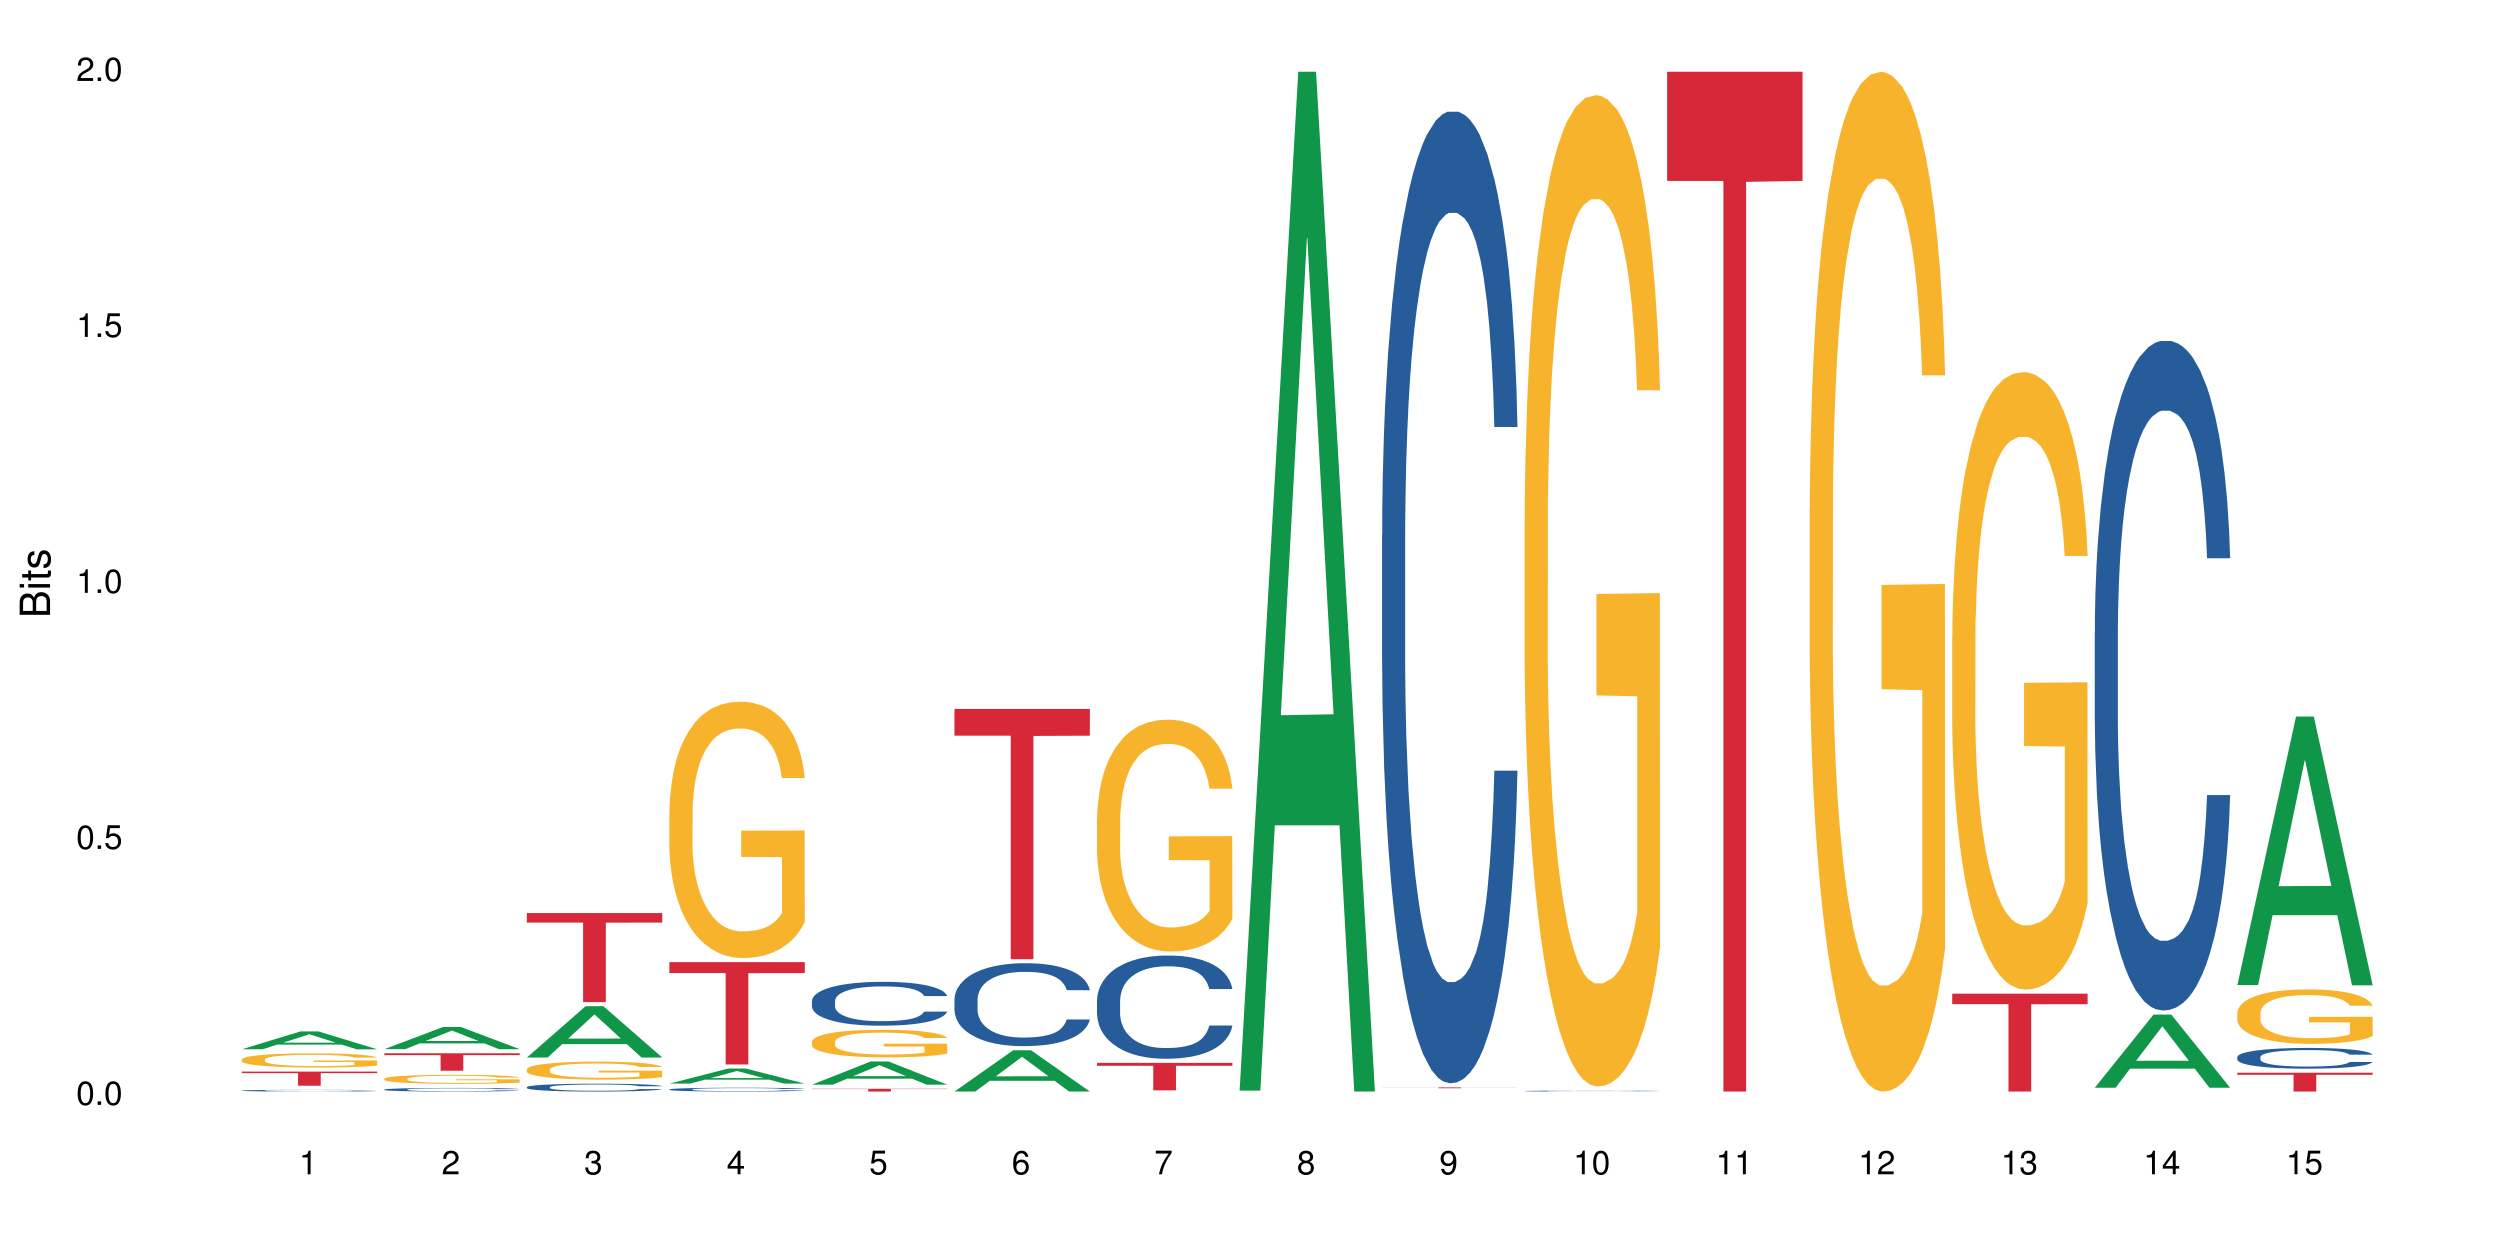 <?xml version="1.0" encoding="UTF-8"?>
<svg xmlns="http://www.w3.org/2000/svg" xmlns:xlink="http://www.w3.org/1999/xlink" width="720pt" height="360pt" viewBox="0 0 720 360" version="1.1">
<defs>
<g>
<symbol overflow="visible" id="glyph0-0">
<path style="stroke:none;" d=""/>
</symbol>
<symbol overflow="visible" id="glyph0-1">
<path style="stroke:none;" d="M 2.641 -6.797 C 2 -6.797 1.422 -6.531 1.078 -6.047 C 0.641 -5.453 0.406 -4.547 0.406 -3.297 C 0.406 -1 1.188 0.219 2.641 0.219 C 4.078 0.219 4.859 -1 4.859 -3.234 C 4.859 -4.562 4.656 -5.438 4.203 -6.047 C 3.844 -6.531 3.281 -6.797 2.641 -6.797 Z M 2.641 -6.047 C 3.547 -6.047 4 -5.125 4 -3.312 C 4 -1.375 3.562 -0.484 2.625 -0.484 C 1.734 -0.484 1.281 -1.422 1.281 -3.281 C 1.281 -5.141 1.734 -6.047 2.641 -6.047 Z M 2.641 -6.047 "/>
</symbol>
<symbol overflow="visible" id="glyph0-2">
<path style="stroke:none;" d="M 1.828 -1 L 0.828 -1 L 0.828 0 L 1.828 0 Z M 1.828 -1 "/>
</symbol>
<symbol overflow="visible" id="glyph0-3">
<path style="stroke:none;" d="M 4.562 -6.797 L 1.062 -6.797 L 0.547 -3.094 L 1.328 -3.094 C 1.719 -3.562 2.047 -3.734 2.578 -3.734 C 3.484 -3.734 4.062 -3.109 4.062 -2.094 C 4.062 -1.125 3.484 -0.531 2.578 -0.531 C 1.828 -0.531 1.375 -0.906 1.188 -1.672 L 0.328 -1.672 C 0.453 -1.109 0.547 -0.844 0.75 -0.594 C 1.125 -0.078 1.828 0.219 2.594 0.219 C 3.969 0.219 4.922 -0.781 4.922 -2.219 C 4.922 -3.562 4.031 -4.484 2.719 -4.484 C 2.25 -4.484 1.859 -4.359 1.469 -4.062 L 1.734 -5.969 L 4.562 -5.969 Z M 4.562 -6.797 "/>
</symbol>
<symbol overflow="visible" id="glyph0-4">
<path style="stroke:none;" d="M 2.484 -4.844 L 2.484 0 L 3.328 0 L 3.328 -6.797 L 2.766 -6.797 C 2.469 -5.75 2.281 -5.609 0.984 -5.453 L 0.984 -4.844 Z M 2.484 -4.844 "/>
</symbol>
<symbol overflow="visible" id="glyph0-5">
<path style="stroke:none;" d="M 4.859 -0.828 L 1.281 -0.828 C 1.359 -1.391 1.672 -1.75 2.5 -2.234 L 3.469 -2.75 C 4.406 -3.266 4.906 -3.969 4.906 -4.812 C 4.906 -5.375 4.672 -5.906 4.266 -6.266 C 3.859 -6.625 3.375 -6.797 2.719 -6.797 C 1.859 -6.797 1.219 -6.5 0.844 -5.922 C 0.609 -5.562 0.5 -5.125 0.484 -4.438 L 1.328 -4.438 C 1.359 -4.906 1.406 -5.188 1.531 -5.406 C 1.75 -5.812 2.188 -6.062 2.703 -6.062 C 3.469 -6.062 4.031 -5.516 4.031 -4.781 C 4.031 -4.25 3.719 -3.797 3.125 -3.438 L 2.234 -2.938 C 0.812 -2.141 0.406 -1.5 0.328 0 L 4.859 0 Z M 4.859 -0.828 "/>
</symbol>
<symbol overflow="visible" id="glyph0-6">
<path style="stroke:none;" d="M 2.125 -3.125 L 2.578 -3.125 C 3.516 -3.125 3.984 -2.703 3.984 -1.891 C 3.984 -1.031 3.469 -0.531 2.578 -0.531 C 1.656 -0.531 1.203 -0.984 1.156 -1.969 L 0.312 -1.969 C 0.344 -1.422 0.438 -1.078 0.609 -0.766 C 0.953 -0.109 1.625 0.219 2.547 0.219 C 3.953 0.219 4.859 -0.609 4.859 -1.906 C 4.859 -2.766 4.516 -3.25 3.703 -3.516 C 4.344 -3.766 4.656 -4.25 4.656 -4.938 C 4.656 -6.109 3.875 -6.797 2.578 -6.797 C 1.203 -6.797 0.484 -6.047 0.453 -4.609 L 1.297 -4.609 C 1.312 -5.016 1.344 -5.25 1.453 -5.453 C 1.641 -5.828 2.062 -6.062 2.594 -6.062 C 3.344 -6.062 3.797 -5.625 3.797 -4.906 C 3.797 -4.422 3.609 -4.141 3.25 -3.984 C 3.016 -3.891 2.719 -3.844 2.125 -3.844 Z M 2.125 -3.125 "/>
</symbol>
<symbol overflow="visible" id="glyph0-7">
<path style="stroke:none;" d="M 3.141 -1.625 L 3.141 0 L 3.984 0 L 3.984 -1.625 L 4.984 -1.625 L 4.984 -2.391 L 3.984 -2.391 L 3.984 -6.797 L 3.359 -6.797 L 0.266 -2.516 L 0.266 -1.625 Z M 3.141 -2.391 L 1 -2.391 L 3.141 -5.359 Z M 3.141 -2.391 "/>
</symbol>
<symbol overflow="visible" id="glyph0-8">
<path style="stroke:none;" d="M 4.781 -5.031 C 4.609 -6.141 3.891 -6.797 2.844 -6.797 C 2.094 -6.797 1.422 -6.438 1.031 -5.828 C 0.609 -5.172 0.406 -4.344 0.406 -3.094 C 0.406 -1.953 0.578 -1.234 0.984 -0.625 C 1.359 -0.078 1.953 0.219 2.703 0.219 C 3.984 0.219 4.922 -0.734 4.922 -2.078 C 4.922 -3.344 4.062 -4.234 2.844 -4.234 C 2.172 -4.234 1.641 -3.969 1.281 -3.469 C 1.281 -5.125 1.828 -6.047 2.797 -6.047 C 3.391 -6.047 3.797 -5.672 3.938 -5.031 Z M 2.734 -3.484 C 3.547 -3.484 4.062 -2.922 4.062 -2 C 4.062 -1.156 3.484 -0.531 2.703 -0.531 C 1.922 -0.531 1.328 -1.188 1.328 -2.047 C 1.328 -2.891 1.906 -3.484 2.734 -3.484 Z M 2.734 -3.484 "/>
</symbol>
<symbol overflow="visible" id="glyph0-9">
<path style="stroke:none;" d="M 4.984 -6.797 L 0.438 -6.797 L 0.438 -5.969 L 4.109 -5.969 C 2.5 -3.656 1.828 -2.234 1.328 0 L 2.219 0 C 2.594 -2.172 3.453 -4.047 4.984 -6.094 Z M 4.984 -6.797 "/>
</symbol>
<symbol overflow="visible" id="glyph0-10">
<path style="stroke:none;" d="M 3.75 -3.578 C 4.453 -4 4.688 -4.344 4.688 -4.984 C 4.688 -6.047 3.844 -6.797 2.641 -6.797 C 1.438 -6.797 0.594 -6.047 0.594 -4.984 C 0.594 -4.359 0.828 -4.016 1.516 -3.578 C 0.734 -3.203 0.359 -2.641 0.359 -1.891 C 0.359 -0.641 1.297 0.219 2.641 0.219 C 3.984 0.219 4.922 -0.641 4.922 -1.875 C 4.922 -2.641 4.531 -3.203 3.75 -3.578 Z M 2.641 -6.047 C 3.359 -6.047 3.812 -5.625 3.812 -4.969 C 3.812 -4.344 3.344 -3.922 2.641 -3.922 C 1.922 -3.922 1.453 -4.344 1.453 -4.984 C 1.453 -5.625 1.922 -6.047 2.641 -6.047 Z M 2.641 -3.203 C 3.484 -3.203 4.062 -2.672 4.062 -1.875 C 4.062 -1.062 3.484 -0.531 2.625 -0.531 C 1.797 -0.531 1.219 -1.078 1.219 -1.875 C 1.219 -2.672 1.797 -3.203 2.641 -3.203 Z M 2.641 -3.203 "/>
</symbol>
<symbol overflow="visible" id="glyph0-11">
<path style="stroke:none;" d="M 0.516 -1.547 C 0.672 -0.438 1.406 0.219 2.438 0.219 C 3.188 0.219 3.859 -0.141 4.266 -0.75 C 4.688 -1.406 4.891 -2.25 4.891 -3.484 C 4.891 -4.625 4.703 -5.359 4.312 -5.953 C 3.938 -6.5 3.344 -6.797 2.594 -6.797 C 1.297 -6.797 0.359 -5.844 0.359 -4.516 C 0.359 -3.25 1.234 -2.344 2.453 -2.344 C 3.094 -2.344 3.562 -2.578 4.016 -3.109 C 4 -1.453 3.469 -0.531 2.5 -0.531 C 1.906 -0.531 1.484 -0.906 1.359 -1.547 Z M 2.578 -6.062 C 3.375 -6.062 3.969 -5.406 3.969 -4.531 C 3.969 -3.688 3.375 -3.094 2.547 -3.094 C 1.734 -3.094 1.234 -3.672 1.234 -4.578 C 1.234 -5.438 1.797 -6.062 2.578 -6.062 Z M 2.578 -6.062 "/>
</symbol>
<symbol overflow="visible" id="glyph1-0">
<path style="stroke:none;" d=""/>
</symbol>
<symbol overflow="visible" id="glyph1-1">
<path style="stroke:none;" d="M 0 -0.953 L 0 -4.891 C 0 -5.719 -0.234 -6.344 -0.734 -6.797 C -1.188 -7.234 -1.812 -7.469 -2.5 -7.469 C -3.547 -7.469 -4.188 -7 -4.625 -5.875 C -4.984 -6.672 -5.641 -7.094 -6.531 -7.094 C -7.156 -7.094 -7.734 -6.859 -8.141 -6.391 C -8.562 -5.938 -8.75 -5.344 -8.75 -4.5 L -8.75 -0.953 Z M -4.984 -2.062 L -7.766 -2.062 L -7.766 -4.219 C -7.766 -4.844 -7.688 -5.203 -7.453 -5.5 C -7.219 -5.812 -6.859 -5.969 -6.375 -5.969 C -5.906 -5.969 -5.531 -5.812 -5.297 -5.5 C -5.062 -5.203 -4.984 -4.844 -4.984 -4.219 Z M -0.984 -2.062 L -4 -2.062 L -4 -4.781 C -4 -5.328 -3.859 -5.688 -3.578 -5.953 C -3.297 -6.219 -2.922 -6.359 -2.484 -6.359 C -2.062 -6.359 -1.688 -6.219 -1.406 -5.953 C -1.109 -5.688 -0.984 -5.328 -0.984 -4.781 Z M -0.984 -2.062 "/>
</symbol>
<symbol overflow="visible" id="glyph1-2">
<path style="stroke:none;" d="M -6.281 -1.797 L -6.281 -0.797 L 0 -0.797 L 0 -1.797 Z M -8.75 -1.797 L -8.75 -0.797 L -7.484 -0.797 L -7.484 -1.797 Z M -8.75 -1.797 "/>
</symbol>
<symbol overflow="visible" id="glyph1-3">
<path style="stroke:none;" d="M -6.281 -3.047 L -6.281 -2.016 L -8.016 -2.016 L -8.016 -1.016 L -6.281 -1.016 L -6.281 -0.172 L -5.469 -0.172 L -5.469 -1.016 L -0.719 -1.016 C -0.078 -1.016 0.281 -1.453 0.281 -2.234 C 0.281 -2.469 0.25 -2.719 0.188 -3.047 L -0.641 -3.047 C -0.609 -2.922 -0.594 -2.766 -0.594 -2.562 C -0.594 -2.141 -0.719 -2.016 -1.156 -2.016 L -5.469 -2.016 L -5.469 -3.047 Z M -6.281 -3.047 "/>
</symbol>
<symbol overflow="visible" id="glyph1-4">
<path style="stroke:none;" d="M -4.531 -5.25 C -5.766 -5.25 -6.469 -4.422 -6.469 -2.969 C -6.469 -1.516 -5.719 -0.562 -4.547 -0.562 C -3.562 -0.562 -3.094 -1.062 -2.734 -2.562 L -2.516 -3.484 C -2.344 -4.188 -2.094 -4.469 -1.625 -4.469 C -1.047 -4.469 -0.641 -3.875 -0.641 -3 C -0.641 -2.453 -0.797 -2 -1.062 -1.75 C -1.25 -1.594 -1.422 -1.531 -1.875 -1.469 L -1.875 -0.406 C -0.422 -0.453 0.281 -1.266 0.281 -2.922 C 0.281 -4.5 -0.5 -5.516 -1.719 -5.516 C -2.656 -5.516 -3.172 -4.984 -3.469 -3.734 L -3.703 -2.766 C -3.891 -1.953 -4.156 -1.609 -4.594 -1.609 C -5.172 -1.609 -5.547 -2.125 -5.547 -2.938 C -5.547 -3.75 -5.203 -4.172 -4.531 -4.203 Z M -4.531 -5.25 "/>
</symbol>
</g>
</defs>
<g id="surface125082">
<rect x="0" y="0" width="720" height="360" style="fill:rgb(100%,100%,100%);fill-opacity:1;stroke:none;"/>
<path style=" stroke:none;fill-rule:nonzero;fill:rgb(6.275%,58.824%,28.235%);fill-opacity:1;" d="M 69.629 302.191 L 69.672 302.188 L 86.547 297.043 L 91.672 297.043 L 108.629 302.199 L 102.668 302.199 L 98.418 300.852 L 79.797 300.852 L 75.629 302.191 L 69.629 302.191 L 81.586 300.297 L 96.711 300.289 L 89.172 297.887 L 89.086 297.879 L 89.004 297.895 L 81.547 300.289 L 81.586 300.297 Z M 69.629 302.191 "/>
<path style=" stroke:none;fill-rule:nonzero;fill:rgb(14.51%,36.078%,60%);fill-opacity:1;" d="M 69.629 314.09 L 69.676 314.09 L 69.676 314.078 L 69.82 314.062 L 70.152 314.039 L 70.484 314.023 L 71.34 313.996 L 72.531 313.973 L 73.766 313.953 L 74.672 313.941 L 75.48 313.93 L 77.332 313.914 L 78.523 313.906 L 79.809 313.898 L 81.375 313.891 L 82.52 313.887 L 85.086 313.879 L 86.988 313.875 L 93.551 313.875 L 94.93 313.879 L 96.453 313.883 L 97.738 313.887 L 99.973 313.895 L 101.969 313.906 L 102.871 313.914 L 104.301 313.93 L 105.395 313.941 L 106.156 313.953 L 107.012 313.973 L 107.77 313.992 L 108.344 314.016 L 108.629 314.035 L 101.969 314.035 L 101.637 314.016 L 101.258 314.004 L 100.543 313.984 L 99.828 313.969 L 98.832 313.957 L 97.926 313.949 L 96.691 313.941 L 95.598 313.934 L 94.453 313.93 L 93.359 313.93 L 91.27 313.926 L 87.938 313.926 L 86.086 313.93 L 85.086 313.934 L 83.66 313.938 L 82.66 313.945 L 81.473 313.953 L 80.664 313.961 L 79.664 313.973 L 78.949 313.984 L 78.141 314 L 77.668 314.012 L 77.238 314.023 L 76.859 314.039 L 76.574 314.055 L 76.383 314.07 L 76.289 314.086 L 76.289 314.156 L 76.383 314.176 L 76.621 314.195 L 77.238 314.223 L 78.141 314.246 L 79.188 314.266 L 80.188 314.277 L 80.758 314.285 L 81.52 314.293 L 82.707 314.301 L 84.422 314.309 L 85.418 314.312 L 86.941 314.316 L 88.512 314.32 L 90.602 314.32 L 92.457 314.316 L 93.695 314.316 L 94.977 314.312 L 96.738 314.305 L 97.832 314.297 L 98.781 314.289 L 99.496 314.277 L 99.973 314.273 L 100.684 314.258 L 101.258 314.242 L 101.684 314.227 L 101.969 314.211 L 108.629 314.211 L 108.344 314.23 L 107.914 314.246 L 107.484 314.258 L 106.82 314.277 L 106.059 314.289 L 104.965 314.305 L 104.062 314.316 L 102.871 314.328 L 101.777 314.336 L 100.59 314.344 L 98.832 314.352 L 97.688 314.359 L 96.453 314.363 L 94.977 314.363 L 93.125 314.367 L 91.125 314.371 L 87.273 314.371 L 85.801 314.367 L 83.848 314.363 L 81.426 314.355 L 79.664 314.348 L 78.285 314.34 L 77.098 314.328 L 75.766 314.316 L 74.051 314.297 L 73.008 314.281 L 72.293 314.27 L 71.484 314.25 L 70.914 314.234 L 70.246 314.211 L 69.773 314.176 L 69.629 314.152 Z M 69.629 314.09 "/>
<path style=" stroke:none;fill-rule:nonzero;fill:rgb(96.863%,70.196%,16.863%);fill-opacity:1;" d="M 69.629 305.121 L 69.676 305.117 L 69.676 305.043 L 69.867 304.875 L 70.344 304.645 L 70.961 304.453 L 71.625 304.305 L 72.055 304.227 L 72.77 304.117 L 73.387 304.035 L 74.957 303.867 L 76.953 303.711 L 78.047 303.645 L 79.285 303.582 L 81.043 303.512 L 81.852 303.484 L 84.324 303.426 L 87.133 303.387 L 90.223 303.379 L 91.648 303.383 L 93.598 303.395 L 96.262 303.438 L 97.785 303.473 L 98.973 303.512 L 100.211 303.559 L 101.73 303.633 L 103.16 303.723 L 104.301 303.812 L 105.441 303.922 L 106.391 304.043 L 107.199 304.172 L 107.914 304.328 L 108.344 304.457 L 108.629 304.59 L 102.016 304.59 L 101.637 304.457 L 101.207 304.359 L 100.496 304.234 L 99.781 304.148 L 99.066 304.074 L 97.738 303.98 L 96.594 303.922 L 95.168 303.867 L 93.789 303.836 L 92.219 303.812 L 91.27 303.805 L 88.746 303.805 L 86.465 303.832 L 85.133 303.859 L 84.184 303.891 L 82.852 303.945 L 82.043 303.992 L 81.566 304.02 L 80.141 304.137 L 79.188 304.238 L 78.664 304.309 L 78 304.422 L 77.523 304.523 L 77 304.672 L 76.715 304.781 L 76.336 305.035 L 76.289 305.703 L 76.43 305.844 L 76.715 305.996 L 77.098 306.129 L 77.668 306.273 L 78.238 306.379 L 79.234 306.523 L 80.094 306.621 L 80.758 306.684 L 82.043 306.785 L 82.566 306.816 L 83.801 306.887 L 85.086 306.938 L 86.656 306.98 L 87.844 307.004 L 89.746 307.023 L 92.172 307.023 L 95.027 307 L 96.832 306.969 L 98.07 306.941 L 98.879 306.914 L 99.875 306.875 L 100.59 306.836 L 101.258 306.797 L 102.062 306.734 L 102.062 305.844 L 90.316 305.84 L 90.316 305.426 L 108.578 305.422 L 108.629 306.875 L 107.629 306.973 L 106.391 307.07 L 105.203 307.145 L 103.965 307.207 L 102.207 307.277 L 100.781 307.324 L 98.594 307.375 L 96.594 307.41 L 94.504 307.43 L 92.648 307.441 L 90.461 307.445 L 88.512 307.438 L 86.418 307.418 L 84.754 307.387 L 83.23 307.348 L 81.711 307.301 L 79.809 307.223 L 78.57 307.16 L 77.285 307.082 L 76.004 306.988 L 74.859 306.887 L 74.102 306.809 L 73.34 306.723 L 72.531 306.609 L 71.77 306.484 L 71.199 306.367 L 70.676 306.238 L 70.297 306.117 L 69.914 305.949 L 69.723 305.816 L 69.629 305.699 Z M 69.629 305.121 "/>
<path style=" stroke:none;fill-rule:nonzero;fill:rgb(83.922%,15.686%,22.353%);fill-opacity:1;" d="M 69.629 308.625 L 108.629 308.625 L 108.629 309.062 L 92.375 309.066 L 92.375 312.695 L 85.836 312.695 L 85.836 309.07 L 85.742 309.062 L 69.629 309.062 Z M 69.629 308.625 "/>
<path style=" stroke:none;fill-rule:nonzero;fill:rgb(6.275%,58.824%,28.235%);fill-opacity:1;" d="M 110.68 302.156 L 110.723 302.152 L 127.598 295.777 L 132.719 295.777 L 149.68 302.164 L 143.719 302.164 L 139.469 300.496 L 120.848 300.496 L 116.68 302.156 L 110.68 302.156 L 122.637 299.809 L 137.762 299.801 L 130.223 296.82 L 130.137 296.816 L 130.055 296.832 L 122.598 299.801 L 122.637 299.809 Z M 110.68 302.156 "/>
<path style=" stroke:none;fill-rule:nonzero;fill:rgb(14.51%,36.078%,60%);fill-opacity:1;" d="M 110.68 313.781 L 110.727 313.781 L 110.727 313.758 L 110.871 313.723 L 111.203 313.676 L 111.535 313.645 L 112.391 313.586 L 113.582 313.535 L 114.816 313.492 L 115.723 313.465 L 116.531 313.449 L 118.383 313.414 L 119.574 313.395 L 120.859 313.379 L 122.426 313.363 L 123.57 313.352 L 126.137 313.336 L 128.039 313.332 L 129.512 313.328 L 132.699 313.328 L 134.602 313.332 L 135.98 313.336 L 137.504 313.344 L 138.789 313.352 L 141.023 313.375 L 143.02 313.398 L 143.922 313.414 L 145.352 313.445 L 146.445 313.473 L 147.207 313.5 L 148.062 313.535 L 148.82 313.578 L 149.395 313.625 L 149.68 313.668 L 143.02 313.668 L 142.688 313.629 L 142.305 313.598 L 141.594 313.559 L 140.879 313.531 L 139.883 313.504 L 138.977 313.484 L 137.742 313.469 L 136.648 313.457 L 135.504 313.449 L 134.41 313.441 L 132.32 313.438 L 128.988 313.438 L 127.137 313.445 L 126.137 313.453 L 124.711 313.465 L 123.711 313.477 L 122.523 313.496 L 121.715 313.512 L 120.715 313.539 L 120 313.559 L 119.191 313.59 L 118.719 313.617 L 118.289 313.641 L 117.91 313.672 L 117.625 313.707 L 117.434 313.742 L 117.34 313.777 L 117.34 313.926 L 117.434 313.957 L 117.672 314 L 118.289 314.059 L 119.191 314.109 L 120.238 314.148 L 121.238 314.176 L 121.809 314.191 L 122.57 314.203 L 123.758 314.223 L 125.473 314.242 L 126.469 314.25 L 127.992 314.258 L 129.562 314.262 L 131.652 314.262 L 133.508 314.258 L 134.746 314.254 L 136.027 314.246 L 137.789 314.23 L 138.883 314.215 L 139.832 314.195 L 140.547 314.18 L 141.023 314.164 L 141.734 314.133 L 142.305 314.102 L 142.734 314.066 L 143.02 314.035 L 149.68 314.035 L 149.395 314.074 L 148.965 314.109 L 148.535 314.137 L 147.871 314.172 L 147.109 314.199 L 146.016 314.234 L 145.113 314.258 L 143.922 314.281 L 142.828 314.297 L 141.641 314.312 L 139.883 314.332 L 138.738 314.344 L 137.504 314.352 L 136.027 314.359 L 134.176 314.367 L 132.176 314.371 L 130.32 314.371 L 128.324 314.367 L 126.852 314.363 L 124.898 314.355 L 122.473 314.34 L 120.715 314.32 L 119.336 314.305 L 118.148 314.285 L 116.816 314.258 L 115.102 314.215 L 114.059 314.184 L 113.344 314.156 L 112.535 314.121 L 111.965 314.086 L 111.297 314.031 L 110.824 313.965 L 110.68 313.914 Z M 110.68 313.781 "/>
<path style=" stroke:none;fill-rule:nonzero;fill:rgb(96.863%,70.196%,16.863%);fill-opacity:1;" d="M 110.68 310.66 L 110.727 310.656 L 110.727 310.609 L 110.918 310.504 L 111.395 310.355 L 112.012 310.234 L 112.676 310.141 L 113.105 310.09 L 113.82 310.02 L 114.438 309.965 L 116.008 309.859 L 118.004 309.758 L 119.098 309.719 L 120.336 309.676 L 122.094 309.633 L 122.902 309.613 L 125.375 309.578 L 128.18 309.555 L 131.273 309.547 L 132.699 309.547 L 134.648 309.559 L 137.312 309.582 L 138.836 309.609 L 140.023 309.633 L 141.262 309.664 L 142.781 309.711 L 144.207 309.766 L 145.352 309.824 L 146.492 309.895 L 147.441 309.973 L 148.25 310.055 L 148.965 310.152 L 149.395 310.238 L 149.68 310.32 L 143.066 310.32 L 142.688 310.238 L 142.258 310.172 L 141.547 310.094 L 140.832 310.039 L 140.117 309.992 L 138.789 309.93 L 137.645 309.895 L 136.219 309.859 L 134.84 309.84 L 133.27 309.824 L 132.32 309.82 L 129.797 309.82 L 127.516 309.836 L 126.184 309.855 L 125.234 309.875 L 123.902 309.91 L 123.094 309.938 L 122.617 309.957 L 121.191 310.031 L 120.238 310.098 L 119.715 310.141 L 119.051 310.215 L 118.574 310.277 L 118.051 310.371 L 117.766 310.445 L 117.387 310.605 L 117.34 311.035 L 117.48 311.125 L 117.766 311.223 L 118.148 311.309 L 118.719 311.398 L 119.289 311.465 L 120.285 311.559 L 121.145 311.621 L 121.809 311.66 L 123.094 311.727 L 123.617 311.746 L 124.852 311.789 L 126.137 311.824 L 127.707 311.852 L 128.895 311.863 L 130.797 311.879 L 133.223 311.879 L 136.078 311.863 L 137.883 311.844 L 139.121 311.824 L 139.93 311.809 L 140.926 311.781 L 141.641 311.758 L 142.305 311.73 L 143.113 311.691 L 143.113 311.125 L 131.367 311.121 L 131.367 310.855 L 149.629 310.852 L 149.68 311.781 L 148.68 311.848 L 147.441 311.906 L 146.254 311.957 L 145.016 311.996 L 143.258 312.043 L 141.832 312.07 L 139.645 312.102 L 137.645 312.125 L 135.555 312.137 L 133.699 312.145 L 131.512 312.148 L 129.562 312.145 L 127.469 312.129 L 125.805 312.109 L 124.281 312.086 L 122.762 312.055 L 120.859 312.004 L 119.621 311.965 L 118.336 311.914 L 117.055 311.855 L 115.91 311.793 L 115.152 311.742 L 114.391 311.684 L 113.582 311.613 L 112.82 311.531 L 112.25 311.457 L 111.727 311.375 L 111.348 311.297 L 110.965 311.191 L 110.773 311.105 L 110.68 311.031 Z M 110.68 310.66 "/>
<path style=" stroke:none;fill-rule:nonzero;fill:rgb(83.922%,15.686%,22.353%);fill-opacity:1;" d="M 110.68 303.344 L 149.68 303.344 L 149.68 303.879 L 133.426 303.883 L 133.426 308.367 L 126.887 308.367 L 126.887 303.891 L 126.793 303.879 L 110.68 303.879 Z M 110.68 303.344 "/>
<path style=" stroke:none;fill-rule:nonzero;fill:rgb(6.275%,58.824%,28.235%);fill-opacity:1;" d="M 151.73 304.562 L 151.773 304.547 L 168.648 289.785 L 173.77 289.785 L 190.73 304.574 L 184.77 304.574 L 180.52 300.715 L 161.898 300.715 L 157.73 304.562 L 151.73 304.562 L 163.688 299.117 L 178.812 299.105 L 171.27 292.199 L 171.188 292.188 L 171.105 292.23 L 163.648 299.105 L 163.688 299.117 Z M 151.73 304.562 "/>
<path style=" stroke:none;fill-rule:nonzero;fill:rgb(14.51%,36.078%,60%);fill-opacity:1;" d="M 151.73 313.094 L 151.777 313.09 L 151.777 313.043 L 151.922 312.961 L 152.254 312.863 L 152.586 312.797 L 153.441 312.672 L 154.633 312.555 L 155.867 312.465 L 156.773 312.41 L 157.582 312.371 L 159.434 312.293 L 160.625 312.254 L 161.91 312.219 L 163.477 312.184 L 164.617 312.164 L 167.188 312.129 L 169.09 312.113 L 170.562 312.109 L 173.75 312.109 L 175.652 312.117 L 177.031 312.129 L 178.555 312.145 L 179.84 312.164 L 182.074 312.207 L 184.07 312.266 L 184.973 312.301 L 186.402 312.363 L 187.496 312.426 L 188.254 312.48 L 189.113 312.555 L 189.871 312.648 L 190.445 312.754 L 190.73 312.844 L 184.07 312.844 L 183.738 312.762 L 183.355 312.695 L 182.645 312.609 L 181.93 312.551 L 180.934 312.492 L 180.027 312.453 L 178.793 312.414 L 177.699 312.387 L 176.555 312.371 L 175.461 312.355 L 173.371 312.344 L 170.945 312.344 L 170.039 312.348 L 168.188 312.367 L 167.188 312.379 L 165.762 312.41 L 164.762 312.434 L 163.574 312.477 L 162.766 312.512 L 161.766 312.566 L 161.051 312.613 L 160.242 312.68 L 159.77 312.734 L 159.34 312.793 L 158.961 312.859 L 158.676 312.934 L 158.484 313.008 L 158.391 313.082 L 158.391 313.402 L 158.484 313.477 L 158.723 313.562 L 159.34 313.691 L 160.242 313.801 L 161.289 313.887 L 162.289 313.949 L 162.859 313.977 L 163.621 314.012 L 164.809 314.051 L 166.52 314.094 L 167.52 314.109 L 169.043 314.125 L 170.613 314.137 L 172.703 314.137 L 174.559 314.125 L 175.797 314.117 L 177.078 314.102 L 178.84 314.066 L 179.934 314.031 L 180.883 313.992 L 181.598 313.953 L 182.074 313.922 L 182.785 313.855 L 183.355 313.785 L 183.785 313.715 L 184.07 313.645 L 190.73 313.645 L 190.445 313.727 L 190.016 313.805 L 189.586 313.867 L 188.922 313.938 L 188.16 314.004 L 187.066 314.074 L 186.164 314.121 L 184.973 314.176 L 183.879 314.215 L 182.691 314.25 L 180.934 314.289 L 179.789 314.312 L 178.555 314.328 L 177.078 314.348 L 175.227 314.359 L 173.227 314.367 L 171.371 314.371 L 169.375 314.367 L 167.902 314.359 L 165.949 314.34 L 163.523 314.301 L 161.766 314.262 L 160.387 314.223 L 159.199 314.184 L 157.867 314.125 L 156.152 314.035 L 155.105 313.965 L 154.395 313.906 L 153.586 313.828 L 153.016 313.754 L 152.348 313.641 L 151.875 313.492 L 151.73 313.379 Z M 151.73 313.094 "/>
<path style=" stroke:none;fill-rule:nonzero;fill:rgb(96.863%,70.196%,16.863%);fill-opacity:1;" d="M 151.73 307.973 L 151.777 307.969 L 151.777 307.871 L 151.969 307.66 L 152.445 307.367 L 153.062 307.125 L 153.727 306.938 L 154.156 306.836 L 154.871 306.695 L 155.488 306.594 L 157.059 306.379 L 159.055 306.18 L 160.148 306.098 L 161.387 306.016 L 163.145 305.926 L 163.953 305.895 L 166.426 305.816 L 169.23 305.77 L 172.324 305.754 L 173.75 305.762 L 175.699 305.777 L 178.363 305.832 L 179.887 305.879 L 181.074 305.926 L 182.312 305.988 L 183.832 306.082 L 185.258 306.195 L 186.402 306.309 L 187.543 306.449 L 188.492 306.602 L 189.301 306.766 L 190.016 306.965 L 190.445 307.129 L 190.73 307.297 L 184.117 307.297 L 183.738 307.129 L 183.309 307.004 L 182.598 306.848 L 181.883 306.734 L 181.168 306.645 L 179.84 306.52 L 178.695 306.445 L 177.27 306.379 L 175.891 306.336 L 174.32 306.309 L 173.371 306.301 L 170.848 306.301 L 168.566 306.332 L 167.234 306.371 L 166.285 306.406 L 164.953 306.48 L 164.145 306.535 L 163.668 306.574 L 162.242 306.719 L 161.289 306.852 L 160.766 306.941 L 160.102 307.082 L 159.625 307.211 L 159.102 307.398 L 158.816 307.543 L 158.438 307.863 L 158.391 308.715 L 158.531 308.895 L 158.816 309.086 L 159.199 309.258 L 159.77 309.438 L 160.34 309.574 L 161.336 309.758 L 162.195 309.879 L 162.859 309.961 L 164.145 310.09 L 164.668 310.129 L 165.902 310.215 L 167.188 310.281 L 168.758 310.34 L 169.945 310.367 L 171.848 310.391 L 174.273 310.391 L 177.129 310.363 L 178.934 310.324 L 180.172 310.285 L 180.98 310.254 L 181.977 310.203 L 182.691 310.156 L 183.355 310.102 L 184.164 310.023 L 184.164 308.895 L 172.418 308.887 L 172.418 308.359 L 190.68 308.355 L 190.73 310.203 L 189.73 310.328 L 188.492 310.453 L 187.305 310.547 L 186.066 310.625 L 184.309 310.715 L 182.883 310.773 L 180.695 310.84 L 178.695 310.883 L 176.605 310.91 L 174.75 310.926 L 172.562 310.93 L 170.613 310.918 L 168.52 310.891 L 166.855 310.855 L 165.332 310.805 L 163.812 310.746 L 161.91 310.645 L 160.672 310.566 L 159.387 310.465 L 158.105 310.348 L 156.961 310.219 L 156.203 310.121 L 155.441 310.008 L 154.633 309.867 L 153.871 309.707 L 153.301 309.559 L 152.777 309.395 L 152.398 309.238 L 152.016 309.023 L 151.824 308.855 L 151.73 308.707 Z M 151.73 307.973 "/>
<path style=" stroke:none;fill-rule:nonzero;fill:rgb(83.922%,15.686%,22.353%);fill-opacity:1;" d="M 151.73 262.961 L 190.73 262.961 L 190.73 265.703 L 174.477 265.73 L 174.477 288.605 L 167.938 288.605 L 167.938 265.754 L 167.84 265.703 L 151.73 265.703 Z M 151.73 262.961 "/>
<path style=" stroke:none;fill-rule:nonzero;fill:rgb(6.275%,58.824%,28.235%);fill-opacity:1;" d="M 192.781 312.082 L 192.824 312.078 L 209.695 307.746 L 214.82 307.746 L 231.781 312.086 L 225.82 312.086 L 221.57 310.953 L 202.949 310.953 L 198.781 312.082 L 192.781 312.082 L 204.738 310.484 L 219.863 310.48 L 212.32 308.453 L 212.238 308.449 L 212.156 308.461 L 204.699 310.48 L 204.738 310.484 Z M 192.781 312.082 "/>
<path style=" stroke:none;fill-rule:nonzero;fill:rgb(14.51%,36.078%,60%);fill-opacity:1;" d="M 192.781 313.746 L 192.828 313.746 L 192.828 313.723 L 192.973 313.684 L 193.305 313.633 L 193.637 313.602 L 194.492 313.543 L 195.684 313.484 L 196.918 313.438 L 197.824 313.414 L 198.633 313.395 L 200.484 313.355 L 201.676 313.336 L 202.957 313.32 L 204.527 313.301 L 205.668 313.293 L 208.238 313.277 L 210.141 313.27 L 211.613 313.266 L 214.801 313.266 L 216.703 313.27 L 218.082 313.273 L 219.605 313.281 L 220.887 313.293 L 223.125 313.312 L 225.121 313.344 L 226.023 313.359 L 227.453 313.391 L 228.547 313.422 L 229.305 313.445 L 230.164 313.484 L 230.922 313.531 L 231.496 313.582 L 231.781 313.625 L 225.121 313.625 L 224.789 313.582 L 224.406 313.551 L 223.695 313.512 L 222.98 313.48 L 221.984 313.453 L 221.078 313.434 L 219.844 313.414 L 218.75 313.402 L 217.605 313.395 L 216.512 313.387 L 214.422 313.379 L 211.996 313.379 L 211.09 313.383 L 209.238 313.391 L 208.238 313.398 L 206.812 313.414 L 205.812 313.426 L 204.625 313.445 L 203.816 313.461 L 202.816 313.488 L 202.102 313.512 L 201.293 313.547 L 200.82 313.57 L 200.391 313.598 L 200.012 313.633 L 199.727 313.668 L 199.535 313.703 L 199.441 313.742 L 199.441 313.898 L 199.535 313.934 L 199.773 313.977 L 200.391 314.039 L 201.293 314.094 L 202.34 314.133 L 203.34 314.164 L 203.91 314.18 L 204.672 314.195 L 205.859 314.215 L 207.57 314.234 L 208.57 314.242 L 210.094 314.25 L 211.664 314.254 L 213.754 314.254 L 215.609 314.25 L 216.848 314.246 L 218.129 314.238 L 219.891 314.223 L 220.984 314.203 L 221.934 314.188 L 222.648 314.168 L 223.125 314.152 L 223.836 314.121 L 224.406 314.086 L 224.836 314.051 L 225.121 314.016 L 231.781 314.016 L 231.496 314.055 L 231.066 314.094 L 230.637 314.125 L 229.973 314.16 L 229.211 314.191 L 228.117 314.227 L 227.215 314.25 L 226.023 314.273 L 224.93 314.293 L 223.742 314.312 L 221.984 314.332 L 220.84 314.34 L 219.605 314.352 L 218.129 314.359 L 216.277 314.367 L 214.277 314.371 L 212.422 314.371 L 210.426 314.367 L 208.953 314.363 L 207 314.355 L 204.574 314.336 L 202.816 314.316 L 201.438 314.301 L 200.25 314.277 L 198.918 314.25 L 197.203 314.207 L 196.156 314.172 L 195.445 314.145 L 194.637 314.105 L 194.066 314.07 L 193.398 314.012 L 192.926 313.941 L 192.781 313.887 Z M 192.781 313.746 "/>
<path style=" stroke:none;fill-rule:nonzero;fill:rgb(96.863%,70.196%,16.863%);fill-opacity:1;" d="M 192.781 233.707 L 192.828 233.641 L 192.828 232.293 L 193.02 229.258 L 193.496 225.078 L 194.113 221.641 L 194.777 218.941 L 195.207 217.527 L 195.922 215.504 L 196.539 214.02 L 198.109 210.988 L 200.105 208.156 L 201.199 206.941 L 202.438 205.797 L 204.195 204.516 L 205.004 204.043 L 207.477 202.965 L 210.281 202.289 L 213.375 202.086 L 214.801 202.156 L 216.75 202.426 L 219.414 203.164 L 220.938 203.84 L 222.125 204.516 L 223.363 205.391 L 224.883 206.738 L 226.309 208.359 L 227.453 209.977 L 228.594 212 L 229.543 214.156 L 230.352 216.516 L 231.066 219.348 L 231.496 221.707 L 231.781 224.066 L 225.168 224.066 L 224.789 221.707 L 224.359 219.887 L 223.648 217.66 L 222.934 216.043 L 222.219 214.762 L 220.887 213.008 L 219.746 211.93 L 218.32 210.988 L 216.941 210.379 L 215.371 209.977 L 214.422 209.84 L 211.898 209.84 L 209.617 210.312 L 208.285 210.852 L 207.336 211.391 L 206.004 212.402 L 205.195 213.211 L 204.719 213.75 L 203.293 215.84 L 202.34 217.73 L 201.816 219.012 L 201.152 221.031 L 200.676 222.852 L 200.152 225.551 L 199.867 227.574 L 199.488 232.156 L 199.441 244.293 L 199.582 246.855 L 199.867 249.621 L 200.25 252.047 L 200.82 254.609 L 201.391 256.566 L 202.387 259.195 L 203.246 260.945 L 203.91 262.094 L 205.195 263.914 L 205.719 264.52 L 206.953 265.734 L 208.238 266.68 L 209.809 267.488 L 210.996 267.891 L 212.898 268.23 L 215.324 268.23 L 218.18 267.824 L 219.984 267.285 L 221.223 266.746 L 222.031 266.273 L 223.027 265.531 L 223.742 264.859 L 224.406 264.117 L 225.215 262.969 L 225.215 246.855 L 213.469 246.789 L 213.469 239.238 L 231.73 239.168 L 231.781 265.531 L 230.781 267.352 L 229.543 269.105 L 228.355 270.453 L 227.117 271.602 L 225.359 272.883 L 223.934 273.691 L 221.746 274.633 L 219.746 275.242 L 217.656 275.645 L 215.801 275.848 L 213.613 275.914 L 211.664 275.781 L 209.57 275.375 L 207.906 274.836 L 206.383 274.16 L 204.859 273.285 L 202.957 271.871 L 201.723 270.723 L 200.438 269.309 L 199.152 267.621 L 198.012 265.801 L 197.25 264.387 L 196.492 262.77 L 195.684 260.746 L 194.922 258.453 L 194.352 256.363 L 193.828 254.004 L 193.445 251.777 L 193.066 248.742 L 192.875 246.316 L 192.781 244.227 Z M 192.781 233.707 "/>
<path style=" stroke:none;fill-rule:nonzero;fill:rgb(83.922%,15.686%,22.353%);fill-opacity:1;" d="M 192.781 277.094 L 231.781 277.094 L 231.781 280.25 L 215.527 280.277 L 215.527 306.566 L 208.988 306.566 L 208.988 280.305 L 208.891 280.25 L 192.781 280.25 Z M 192.781 277.094 "/>
<path style=" stroke:none;fill-rule:nonzero;fill:rgb(6.275%,58.824%,28.235%);fill-opacity:1;" d="M 233.832 312.387 L 233.875 312.379 L 250.746 305.707 L 255.871 305.707 L 272.832 312.391 L 266.871 312.391 L 262.621 310.648 L 244 310.648 L 239.832 312.387 L 233.832 312.387 L 245.789 309.926 L 260.914 309.918 L 253.371 306.801 L 253.289 306.793 L 253.207 306.812 L 245.75 309.918 L 245.789 309.926 Z M 233.832 312.387 "/>
<path style=" stroke:none;fill-rule:nonzero;fill:rgb(14.51%,36.078%,60%);fill-opacity:1;" d="M 233.832 288.27 L 233.879 288.258 L 233.879 287.98 L 234.023 287.543 L 234.355 286.988 L 234.688 286.609 L 235.543 285.93 L 236.734 285.27 L 237.969 284.762 L 238.875 284.465 L 239.684 284.234 L 241.535 283.805 L 242.727 283.586 L 244.008 283.391 L 245.578 283.195 L 246.719 283.078 L 249.289 282.895 L 251.191 282.812 L 252.664 282.777 L 255.852 282.777 L 257.754 282.824 L 259.133 282.883 L 260.656 282.977 L 261.938 283.078 L 264.176 283.332 L 266.172 283.656 L 267.074 283.84 L 268.504 284.199 L 269.598 284.543 L 270.355 284.844 L 271.215 285.27 L 271.973 285.789 L 272.543 286.379 L 272.832 286.875 L 266.172 286.875 L 265.84 286.414 L 265.457 286.055 L 264.746 285.582 L 264.031 285.246 L 263.031 284.914 L 262.129 284.695 L 260.895 284.477 L 259.801 284.336 L 258.656 284.234 L 257.562 284.164 L 255.473 284.094 L 253.047 284.094 L 252.141 284.117 L 250.289 284.211 L 249.289 284.289 L 247.863 284.453 L 246.863 284.602 L 245.676 284.832 L 244.867 285.027 L 243.867 285.328 L 243.152 285.594 L 242.344 285.977 L 241.871 286.262 L 241.441 286.586 L 241.062 286.969 L 240.777 287.371 L 240.586 287.797 L 240.492 288.215 L 240.492 290 L 240.586 290.418 L 240.824 290.902 L 241.441 291.605 L 242.344 292.215 L 243.391 292.699 L 244.391 293.047 L 244.961 293.207 L 245.723 293.395 L 246.91 293.625 L 248.621 293.855 L 249.621 293.945 L 251.145 294.039 L 252.711 294.086 L 254.805 294.086 L 256.66 294.039 L 257.898 293.98 L 259.18 293.891 L 260.941 293.691 L 262.035 293.508 L 262.984 293.289 L 263.699 293.07 L 264.176 292.887 L 264.887 292.527 L 265.457 292.137 L 265.887 291.73 L 266.172 291.34 L 272.832 291.34 L 272.543 291.801 L 272.117 292.25 L 271.688 292.586 L 271.023 292.988 L 270.262 293.348 L 269.168 293.75 L 268.266 294.016 L 267.074 294.305 L 265.98 294.523 L 264.793 294.719 L 263.031 294.949 L 261.891 295.066 L 260.656 295.172 L 259.18 295.262 L 257.324 295.344 L 255.328 295.391 L 253.473 295.402 L 251.477 295.379 L 250.004 295.332 L 248.051 295.227 L 245.625 295.02 L 243.867 294.801 L 242.488 294.582 L 241.297 294.352 L 239.969 294.039 L 238.254 293.531 L 237.207 293.141 L 236.496 292.816 L 235.688 292.367 L 235.117 291.961 L 234.449 291.316 L 233.977 290.496 L 233.832 289.863 Z M 233.832 288.27 "/>
<path style=" stroke:none;fill-rule:nonzero;fill:rgb(96.863%,70.196%,16.863%);fill-opacity:1;" d="M 233.832 299.984 L 233.879 299.977 L 233.879 299.832 L 234.07 299.504 L 234.547 299.055 L 235.164 298.684 L 235.828 298.395 L 236.258 298.242 L 236.973 298.023 L 237.59 297.863 L 239.16 297.539 L 241.156 297.234 L 242.25 297.102 L 243.488 296.98 L 245.246 296.84 L 246.055 296.789 L 248.527 296.676 L 251.332 296.602 L 254.426 296.582 L 255.852 296.586 L 257.801 296.617 L 260.465 296.695 L 261.988 296.77 L 263.176 296.84 L 264.414 296.938 L 265.934 297.082 L 267.359 297.254 L 268.504 297.43 L 269.645 297.648 L 270.594 297.879 L 271.402 298.133 L 272.117 298.438 L 272.543 298.691 L 272.832 298.945 L 266.219 298.945 L 265.84 298.691 L 265.41 298.496 L 264.699 298.258 L 263.984 298.082 L 263.27 297.945 L 261.938 297.758 L 260.797 297.641 L 259.371 297.539 L 257.992 297.473 L 256.422 297.43 L 255.473 297.414 L 252.949 297.414 L 250.668 297.465 L 249.336 297.523 L 248.387 297.582 L 247.055 297.691 L 246.246 297.777 L 245.77 297.836 L 244.344 298.062 L 243.391 298.266 L 242.867 298.402 L 242.203 298.621 L 241.727 298.816 L 241.203 299.105 L 240.918 299.324 L 240.539 299.816 L 240.492 301.125 L 240.633 301.398 L 240.918 301.699 L 241.297 301.957 L 241.871 302.234 L 242.441 302.445 L 243.438 302.727 L 244.297 302.918 L 244.961 303.039 L 246.246 303.234 L 246.77 303.301 L 248.004 303.434 L 249.289 303.535 L 250.859 303.621 L 252.047 303.664 L 253.949 303.699 L 256.375 303.699 L 259.227 303.656 L 261.035 303.598 L 262.273 303.543 L 263.082 303.492 L 264.078 303.41 L 264.793 303.34 L 265.457 303.258 L 266.266 303.133 L 266.266 301.398 L 254.52 301.395 L 254.52 300.578 L 272.781 300.574 L 272.832 303.41 L 271.832 303.605 L 270.594 303.797 L 269.406 303.941 L 268.168 304.062 L 266.41 304.203 L 264.984 304.289 L 262.797 304.391 L 260.797 304.457 L 258.707 304.5 L 256.852 304.52 L 254.664 304.527 L 252.711 304.516 L 250.621 304.469 L 248.957 304.414 L 247.434 304.34 L 245.91 304.246 L 244.008 304.094 L 242.773 303.969 L 241.488 303.816 L 240.203 303.637 L 239.062 303.441 L 238.301 303.285 L 237.543 303.113 L 236.734 302.895 L 235.973 302.648 L 235.402 302.422 L 234.879 302.168 L 234.496 301.93 L 234.117 301.602 L 233.926 301.344 L 233.832 301.117 Z M 233.832 299.984 "/>
<path style=" stroke:none;fill-rule:nonzero;fill:rgb(83.922%,15.686%,22.353%);fill-opacity:1;" d="M 233.832 313.57 L 272.832 313.57 L 272.832 313.656 L 256.578 313.656 L 256.578 314.371 L 250.039 314.371 L 250.039 313.656 L 233.832 313.656 Z M 233.832 313.57 "/>
<path style=" stroke:none;fill-rule:nonzero;fill:rgb(6.275%,58.824%,28.235%);fill-opacity:1;" d="M 274.883 314.359 L 274.926 314.348 L 291.797 302.469 L 296.922 302.469 L 313.883 314.371 L 307.922 314.371 L 303.672 311.262 L 285.051 311.262 L 280.883 314.359 L 274.883 314.359 L 286.84 309.977 L 301.965 309.969 L 294.422 304.414 L 294.34 304.402 L 294.258 304.434 L 286.801 309.969 L 286.84 309.977 Z M 274.883 314.359 "/>
<path style=" stroke:none;fill-rule:nonzero;fill:rgb(14.51%,36.078%,60%);fill-opacity:1;" d="M 274.883 287.809 L 274.93 287.785 L 274.93 287.262 L 275.074 286.434 L 275.406 285.387 L 275.738 284.668 L 276.594 283.379 L 277.785 282.137 L 279.02 281.176 L 279.926 280.609 L 280.734 280.172 L 282.586 279.367 L 283.777 278.953 L 285.059 278.582 L 286.629 278.211 L 287.77 277.992 L 290.34 277.645 L 292.242 277.488 L 293.715 277.426 L 296.902 277.426 L 298.805 277.512 L 300.184 277.621 L 301.707 277.797 L 302.988 277.992 L 305.227 278.473 L 307.223 279.082 L 308.125 279.43 L 309.555 280.109 L 310.648 280.762 L 311.406 281.328 L 312.266 282.137 L 313.023 283.117 L 313.594 284.23 L 313.883 285.168 L 307.223 285.168 L 306.891 284.297 L 306.508 283.621 L 305.797 282.727 L 305.082 282.094 L 304.082 281.461 L 303.18 281.047 L 301.945 280.633 L 300.852 280.371 L 299.707 280.172 L 298.613 280.043 L 296.523 279.91 L 294.098 279.91 L 293.191 279.957 L 291.34 280.129 L 290.34 280.281 L 288.914 280.586 L 287.914 280.871 L 286.727 281.309 L 285.918 281.68 L 284.918 282.246 L 284.203 282.746 L 283.395 283.469 L 282.922 284.012 L 282.492 284.625 L 282.113 285.344 L 281.828 286.105 L 281.637 286.914 L 281.539 287.699 L 281.539 291.078 L 281.637 291.863 L 281.875 292.781 L 282.492 294.113 L 283.395 295.27 L 284.441 296.184 L 285.441 296.84 L 286.012 297.145 L 286.773 297.492 L 287.961 297.93 L 289.672 298.367 L 290.672 298.539 L 292.195 298.715 L 293.762 298.801 L 295.855 298.801 L 297.711 298.715 L 298.949 298.605 L 300.23 298.43 L 301.992 298.059 L 303.086 297.711 L 304.035 297.297 L 304.75 296.883 L 305.227 296.531 L 305.938 295.855 L 306.508 295.117 L 306.938 294.352 L 307.223 293.609 L 313.883 293.609 L 313.594 294.484 L 313.168 295.332 L 312.738 295.965 L 312.074 296.73 L 311.312 297.406 L 310.219 298.168 L 309.316 298.672 L 308.125 299.215 L 307.031 299.629 L 305.844 300 L 304.082 300.438 L 302.941 300.656 L 301.707 300.852 L 300.23 301.027 L 298.375 301.18 L 296.379 301.266 L 294.523 301.289 L 292.527 301.246 L 291.051 301.156 L 289.102 300.961 L 286.676 300.57 L 284.918 300.152 L 283.539 299.738 L 282.348 299.305 L 281.02 298.715 L 279.305 297.754 L 278.258 297.012 L 277.547 296.402 L 276.738 295.551 L 276.168 294.789 L 275.5 293.566 L 275.027 292.02 L 274.883 290.816 Z M 274.883 287.809 "/>
<path style=" stroke:none;fill-rule:nonzero;fill:rgb(83.922%,15.686%,22.353%);fill-opacity:1;" d="M 274.883 204.164 L 313.883 204.164 L 313.883 211.879 L 297.629 211.949 L 297.629 276.246 L 291.09 276.246 L 291.09 212.016 L 290.992 211.879 L 274.883 211.879 Z M 274.883 204.164 "/>
<path style=" stroke:none;fill-rule:nonzero;fill:rgb(14.51%,36.078%,60%);fill-opacity:1;" d="M 315.934 288.141 L 315.98 288.113 L 315.98 287.465 L 316.125 286.43 L 316.457 285.129 L 316.789 284.23 L 317.645 282.629 L 318.836 281.082 L 320.07 279.887 L 320.977 279.18 L 321.781 278.637 L 323.637 277.633 L 324.828 277.117 L 326.109 276.656 L 327.68 276.195 L 328.82 275.922 L 331.391 275.488 L 333.293 275.297 L 334.766 275.215 L 337.953 275.215 L 339.855 275.324 L 341.234 275.461 L 342.758 275.68 L 344.039 275.922 L 346.277 276.52 L 348.273 277.281 L 349.176 277.715 L 350.605 278.555 L 351.699 279.371 L 352.457 280.078 L 353.316 281.082 L 354.074 282.305 L 354.645 283.688 L 354.93 284.855 L 348.273 284.855 L 347.941 283.77 L 347.559 282.93 L 346.848 281.816 L 346.133 281.027 L 345.133 280.238 L 344.23 279.723 L 342.996 279.207 L 341.902 278.883 L 340.758 278.637 L 339.664 278.477 L 337.574 278.312 L 335.148 278.312 L 334.242 278.367 L 332.391 278.582 L 331.391 278.773 L 329.965 279.152 L 328.965 279.508 L 327.777 280.051 L 326.969 280.512 L 325.969 281.219 L 325.254 281.844 L 324.445 282.738 L 323.973 283.418 L 323.543 284.176 L 323.164 285.074 L 322.879 286.023 L 322.688 287.027 L 322.59 288.008 L 322.59 292.215 L 322.688 293.191 L 322.926 294.332 L 323.543 295.988 L 324.445 297.43 L 325.492 298.57 L 326.492 299.383 L 327.062 299.766 L 327.824 300.199 L 329.012 300.742 L 330.723 301.285 L 331.723 301.5 L 333.246 301.719 L 334.812 301.828 L 336.906 301.828 L 338.762 301.719 L 340 301.582 L 341.281 301.367 L 343.043 300.906 L 344.137 300.469 L 345.086 299.953 L 345.801 299.438 L 346.277 299.004 L 346.988 298.16 L 347.559 297.238 L 347.988 296.289 L 348.273 295.363 L 354.93 295.363 L 354.645 296.449 L 354.219 297.512 L 353.789 298.297 L 353.125 299.246 L 352.363 300.09 L 351.27 301.039 L 350.367 301.664 L 349.176 302.344 L 348.082 302.859 L 346.895 303.32 L 345.133 303.863 L 343.992 304.137 L 342.758 304.379 L 341.281 304.598 L 339.426 304.789 L 337.43 304.895 L 335.574 304.922 L 333.578 304.867 L 332.102 304.762 L 330.152 304.516 L 327.727 304.027 L 325.969 303.512 L 324.59 302.996 L 323.398 302.453 L 322.07 301.719 L 320.355 300.523 L 319.309 299.602 L 318.598 298.84 L 317.789 297.781 L 317.219 296.832 L 316.551 295.312 L 316.074 293.383 L 315.934 291.891 Z M 315.934 288.141 "/>
<path style=" stroke:none;fill-rule:nonzero;fill:rgb(96.863%,70.196%,16.863%);fill-opacity:1;" d="M 315.934 235.867 L 315.98 235.805 L 315.98 234.586 L 316.172 231.84 L 316.648 228.059 L 317.266 224.949 L 317.93 222.512 L 318.359 221.23 L 319.074 219.402 L 319.691 218.059 L 321.262 215.316 L 323.258 212.754 L 324.352 211.656 L 325.586 210.621 L 327.348 209.461 L 328.156 209.035 L 330.629 208.059 L 333.434 207.449 L 336.527 207.266 L 337.953 207.328 L 339.902 207.57 L 342.566 208.242 L 344.09 208.852 L 345.277 209.461 L 346.516 210.254 L 348.035 211.477 L 349.461 212.938 L 350.605 214.402 L 351.746 216.23 L 352.695 218.184 L 353.504 220.316 L 354.219 222.879 L 354.645 225.012 L 354.93 227.145 L 348.32 227.145 L 347.941 225.012 L 347.512 223.367 L 346.801 221.352 L 346.086 219.891 L 345.371 218.73 L 344.039 217.145 L 342.898 216.172 L 341.473 215.316 L 340.094 214.766 L 338.523 214.402 L 337.574 214.281 L 335.051 214.281 L 332.77 214.707 L 331.438 215.195 L 330.488 215.684 L 329.156 216.598 L 328.348 217.328 L 327.871 217.816 L 326.445 219.707 L 325.492 221.414 L 324.969 222.574 L 324.305 224.402 L 323.828 226.047 L 323.305 228.488 L 323.02 230.316 L 322.641 234.465 L 322.59 245.438 L 322.734 247.758 L 323.02 250.258 L 323.398 252.453 L 323.973 254.77 L 324.543 256.535 L 325.539 258.914 L 326.395 260.5 L 327.062 261.535 L 328.348 263.184 L 328.871 263.73 L 330.105 264.828 L 331.391 265.684 L 332.961 266.414 L 334.148 266.781 L 336.051 267.086 L 338.477 267.086 L 341.328 266.719 L 343.137 266.23 L 344.375 265.746 L 345.184 265.316 L 346.18 264.648 L 346.895 264.035 L 347.559 263.367 L 348.367 262.328 L 348.367 247.758 L 336.621 247.695 L 336.621 240.867 L 354.883 240.805 L 354.93 264.648 L 353.934 266.293 L 352.695 267.879 L 351.508 269.098 L 350.27 270.133 L 348.512 271.293 L 347.086 272.023 L 344.898 272.879 L 342.898 273.426 L 340.809 273.793 L 338.953 273.977 L 336.766 274.039 L 334.812 273.914 L 332.723 273.551 L 331.059 273.062 L 329.535 272.453 L 328.012 271.66 L 326.109 270.379 L 324.875 269.344 L 323.59 268.062 L 322.305 266.535 L 321.164 264.891 L 320.402 263.609 L 319.645 262.148 L 318.836 260.316 L 318.074 258.242 L 317.504 256.355 L 316.98 254.219 L 316.598 252.207 L 316.219 249.465 L 316.027 247.27 L 315.934 245.379 Z M 315.934 235.867 "/>
<path style=" stroke:none;fill-rule:nonzero;fill:rgb(83.922%,15.686%,22.353%);fill-opacity:1;" d="M 315.934 306.102 L 354.93 306.102 L 354.93 306.949 L 338.68 306.957 L 338.68 314.008 L 332.141 314.008 L 332.141 306.965 L 332.043 306.949 L 315.934 306.949 Z M 315.934 306.102 "/>
<path style=" stroke:none;fill-rule:nonzero;fill:rgb(6.275%,58.824%,28.235%);fill-opacity:1;" d="M 356.984 314.094 L 357.027 313.82 L 373.898 20.664 L 379.023 20.664 L 395.98 314.371 L 390.023 314.371 L 385.773 237.703 L 367.148 237.703 L 362.984 314.094 L 356.984 314.094 L 368.941 205.988 L 384.066 205.711 L 376.523 68.648 L 376.441 68.375 L 376.359 69.199 L 368.898 205.711 L 368.941 205.988 Z M 356.984 314.094 "/>
<path style=" stroke:none;fill-rule:nonzero;fill:rgb(14.51%,36.078%,60%);fill-opacity:1;" d="M 398.035 153.922 L 398.082 153.668 L 398.082 147.527 L 398.227 137.809 L 398.559 125.531 L 398.891 117.09 L 399.746 102 L 400.938 87.422 L 402.172 76.168 L 403.074 69.516 L 403.883 64.402 L 405.738 54.938 L 406.93 50.078 L 408.211 45.73 L 409.781 41.379 L 410.922 38.824 L 413.492 34.73 L 415.395 32.941 L 416.867 32.172 L 420.055 32.172 L 421.957 33.195 L 423.336 34.473 L 424.859 36.52 L 426.141 38.824 L 428.379 44.449 L 430.375 51.613 L 431.277 55.703 L 432.707 63.633 L 433.801 71.305 L 434.559 77.957 L 435.414 87.422 L 436.176 98.93 L 436.746 111.977 L 437.031 122.973 L 430.375 122.973 L 430.043 112.742 L 429.66 104.812 L 428.949 94.328 L 428.234 86.91 L 427.234 79.492 L 426.332 74.633 L 425.098 69.773 L 424 66.703 L 422.859 64.402 L 421.766 62.867 L 419.676 61.332 L 417.25 61.332 L 416.344 61.844 L 414.488 63.891 L 413.492 65.68 L 412.066 69.262 L 411.066 72.586 L 409.875 77.699 L 409.07 82.051 L 408.07 88.699 L 407.355 94.582 L 406.547 103.023 L 406.07 109.418 L 405.645 116.578 L 405.266 125.02 L 404.977 133.973 L 404.789 143.438 L 404.691 152.645 L 404.691 192.289 L 404.789 201.496 L 405.027 212.238 L 405.645 227.844 L 406.547 241.398 L 407.594 252.141 L 408.594 259.816 L 409.164 263.395 L 409.926 267.488 L 411.113 272.605 L 412.824 277.719 L 413.824 279.766 L 415.348 281.812 L 416.914 282.836 L 419.008 282.836 L 420.863 281.812 L 422.098 280.531 L 423.383 278.488 L 425.145 274.137 L 426.238 270.047 L 427.188 265.188 L 427.902 260.328 L 428.379 256.234 L 429.09 248.305 L 429.66 239.609 L 430.09 230.656 L 430.375 221.961 L 437.031 221.961 L 436.746 232.191 L 436.32 242.164 L 435.891 249.582 L 435.227 258.535 L 434.465 266.465 L 433.371 275.418 L 432.469 281.301 L 431.277 287.695 L 430.184 292.555 L 428.996 296.902 L 427.234 302.02 L 426.094 304.574 L 424.859 306.879 L 423.383 308.926 L 421.527 310.715 L 419.531 311.738 L 417.676 311.992 L 415.68 311.48 L 414.203 310.457 L 412.254 308.156 L 409.828 303.551 L 408.07 298.691 L 406.691 293.832 L 405.5 288.719 L 404.168 281.812 L 402.457 270.559 L 401.41 261.859 L 400.699 254.699 L 399.891 244.723 L 399.32 235.773 L 398.652 221.449 L 398.176 203.289 L 398.035 189.219 Z M 398.035 153.922 "/>
<path style=" stroke:none;fill-rule:nonzero;fill:rgb(83.922%,15.686%,22.353%);fill-opacity:1;" d="M 398.035 313.172 L 437.031 313.172 L 437.031 313.199 L 420.781 313.199 L 420.781 313.418 L 414.242 313.418 L 414.242 313.199 L 398.035 313.199 Z M 398.035 313.172 "/>
<path style=" stroke:none;fill-rule:nonzero;fill:rgb(14.51%,36.078%,60%);fill-opacity:1;" d="M 439.086 314.219 L 439.133 314.219 L 439.133 314.211 L 439.277 314.203 L 439.609 314.191 L 439.941 314.184 L 440.797 314.168 L 441.988 314.152 L 443.223 314.141 L 444.125 314.137 L 444.934 314.133 L 446.789 314.121 L 447.98 314.117 L 449.262 314.113 L 450.832 314.109 L 451.973 314.105 L 454.543 314.102 L 464.387 314.102 L 465.91 314.105 L 467.191 314.105 L 469.43 314.113 L 471.426 314.117 L 472.328 314.121 L 473.754 314.129 L 474.852 314.137 L 475.609 314.145 L 476.465 314.152 L 477.227 314.164 L 477.797 314.176 L 478.082 314.188 L 471.426 314.188 L 471.094 314.18 L 470.711 314.172 L 470 314.16 L 469.285 314.152 L 468.285 314.145 L 467.383 314.141 L 466.145 314.137 L 465.051 314.133 L 463.91 314.133 L 462.816 314.129 L 455.539 314.129 L 454.543 314.133 L 453.117 314.137 L 452.117 314.141 L 450.926 314.145 L 450.117 314.148 L 449.121 314.156 L 448.406 314.16 L 447.598 314.168 L 447.121 314.176 L 446.695 314.18 L 446.312 314.191 L 446.027 314.199 L 445.84 314.207 L 445.742 314.215 L 445.742 314.254 L 445.84 314.266 L 446.078 314.273 L 446.695 314.289 L 447.598 314.301 L 448.645 314.312 L 449.645 314.32 L 450.215 314.324 L 450.977 314.328 L 452.164 314.332 L 453.875 314.336 L 454.875 314.34 L 456.398 314.34 L 457.965 314.344 L 460.059 314.344 L 461.914 314.34 L 464.434 314.34 L 466.195 314.336 L 467.289 314.328 L 468.238 314.324 L 468.953 314.32 L 469.43 314.316 L 470.141 314.309 L 470.711 314.301 L 471.141 314.293 L 471.426 314.285 L 478.082 314.285 L 477.797 314.293 L 477.371 314.305 L 476.941 314.309 L 476.277 314.32 L 475.516 314.328 L 474.422 314.336 L 473.52 314.34 L 472.328 314.348 L 471.234 314.352 L 470.047 314.355 L 468.285 314.359 L 467.145 314.363 L 465.91 314.367 L 464.434 314.367 L 462.578 314.371 L 455.254 314.371 L 453.305 314.367 L 450.879 314.363 L 449.121 314.359 L 447.742 314.352 L 446.551 314.348 L 445.219 314.34 L 443.508 314.332 L 442.461 314.32 L 441.75 314.316 L 440.941 314.305 L 440.371 314.297 L 439.703 314.281 L 439.227 314.266 L 439.086 314.25 Z M 439.086 314.219 "/>
<path style=" stroke:none;fill-rule:nonzero;fill:rgb(96.863%,70.196%,16.863%);fill-opacity:1;" d="M 439.086 149.691 L 439.133 149.43 L 439.133 144.215 L 439.324 132.48 L 439.801 116.312 L 440.418 103.016 L 441.082 92.586 L 441.512 87.109 L 442.223 79.285 L 442.844 73.551 L 444.41 61.816 L 446.41 50.863 L 447.504 46.172 L 448.738 41.738 L 450.5 36.785 L 451.309 34.957 L 453.781 30.785 L 456.586 28.18 L 459.68 27.398 L 461.105 27.656 L 463.055 28.699 L 465.719 31.57 L 467.242 34.176 L 468.43 36.785 L 469.664 40.172 L 471.188 45.391 L 472.613 51.648 L 473.754 57.906 L 474.898 65.727 L 475.848 74.07 L 476.656 83.199 L 477.371 94.148 L 477.797 103.277 L 478.082 112.402 L 471.473 112.402 L 471.094 103.277 L 470.664 96.234 L 469.949 87.629 L 469.238 81.371 L 468.523 76.418 L 467.191 69.637 L 466.051 65.465 L 464.625 61.816 L 463.246 59.469 L 461.676 57.906 L 460.727 57.383 L 458.203 57.383 L 455.922 59.207 L 454.59 61.293 L 453.637 63.379 L 452.309 67.293 L 451.5 70.422 L 451.023 72.508 L 449.598 80.59 L 448.645 87.891 L 448.121 92.844 L 447.457 100.668 L 446.98 107.707 L 446.457 118.137 L 446.172 125.961 L 445.793 143.691 L 445.742 190.629 L 445.887 200.535 L 446.172 211.227 L 446.551 220.613 L 447.121 230.523 L 447.695 238.086 L 448.691 248.254 L 449.547 255.035 L 450.215 259.465 L 451.5 266.508 L 452.02 268.852 L 453.258 273.547 L 454.543 277.195 L 456.113 280.328 L 457.301 281.891 L 459.203 283.195 L 461.629 283.195 L 464.48 281.629 L 466.289 279.543 L 467.527 277.457 L 468.336 275.633 L 469.332 272.766 L 470.047 270.156 L 470.711 267.289 L 471.52 262.855 L 471.52 200.535 L 459.773 200.273 L 459.773 171.07 L 478.035 170.809 L 478.082 272.766 L 477.086 279.805 L 475.848 286.586 L 474.66 291.801 L 473.422 296.23 L 471.664 301.188 L 470.238 304.316 L 468.047 307.965 L 466.051 310.312 L 463.957 311.879 L 462.105 312.66 L 459.918 312.922 L 457.965 312.398 L 455.875 310.836 L 454.211 308.75 L 452.688 306.141 L 451.164 302.75 L 449.262 297.273 L 448.027 292.844 L 446.742 287.367 L 445.457 280.848 L 444.316 273.809 L 443.555 268.332 L 442.797 262.074 L 441.988 254.25 L 441.227 245.387 L 440.656 237.301 L 440.133 228.176 L 439.75 219.57 L 439.371 207.836 L 439.18 198.449 L 439.086 190.367 Z M 439.086 149.691 "/>
<path style=" stroke:none;fill-rule:nonzero;fill:rgb(83.922%,15.686%,22.353%);fill-opacity:1;" d="M 480.137 20.664 L 519.133 20.664 L 519.133 52.102 L 502.883 52.379 L 502.883 314.371 L 496.344 314.371 L 496.344 52.652 L 496.246 52.102 L 480.137 52.102 Z M 480.137 20.664 "/>
<path style=" stroke:none;fill-rule:nonzero;fill:rgb(96.863%,70.196%,16.863%);fill-opacity:1;" d="M 521.188 146.461 L 521.234 146.191 L 521.234 140.828 L 521.426 128.758 L 521.898 112.129 L 522.52 98.449 L 523.184 87.719 L 523.613 82.086 L 524.324 74.039 L 524.945 68.141 L 526.512 56.07 L 528.512 44.805 L 529.605 39.977 L 530.84 35.414 L 532.602 30.32 L 533.41 28.441 L 535.883 24.148 L 538.688 21.469 L 541.781 20.664 L 543.207 20.93 L 545.156 22.004 L 547.82 24.953 L 549.34 27.637 L 550.531 30.32 L 551.766 33.805 L 553.289 39.172 L 554.715 45.609 L 555.855 52.047 L 557 60.094 L 557.949 68.676 L 558.758 78.062 L 559.473 89.328 L 559.898 98.715 L 560.184 108.105 L 553.574 108.105 L 553.195 98.715 L 552.766 91.477 L 552.051 82.625 L 551.34 76.188 L 550.625 71.09 L 549.293 64.117 L 548.152 59.824 L 546.727 56.07 L 545.348 53.656 L 543.777 52.047 L 542.824 51.508 L 540.305 51.508 L 538.023 53.387 L 536.691 55.531 L 535.738 57.68 L 534.406 61.703 L 533.602 64.922 L 533.125 67.066 L 531.699 75.383 L 530.746 82.891 L 530.223 87.988 L 529.559 96.035 L 529.082 103.277 L 528.559 114.004 L 528.273 122.051 L 527.895 140.293 L 527.844 188.574 L 527.988 198.766 L 528.273 209.762 L 528.652 219.418 L 529.223 229.609 L 529.797 237.391 L 530.793 247.852 L 531.648 254.824 L 532.316 259.383 L 533.602 266.625 L 534.121 269.039 L 535.359 273.867 L 536.645 277.625 L 538.211 280.844 L 539.402 282.453 L 541.305 283.793 L 543.73 283.793 L 546.582 282.184 L 548.391 280.039 L 549.625 277.891 L 550.434 276.016 L 551.434 273.062 L 552.148 270.383 L 552.812 267.43 L 553.621 262.871 L 553.621 198.766 L 541.875 198.496 L 541.875 168.457 L 560.137 168.188 L 560.184 273.062 L 559.188 280.305 L 557.949 287.281 L 556.762 292.645 L 555.523 297.203 L 553.766 302.301 L 552.336 305.52 L 550.148 309.273 L 548.152 311.688 L 546.059 313.297 L 544.207 314.102 L 542.016 314.371 L 540.066 313.836 L 537.977 312.227 L 536.309 310.078 L 534.789 307.398 L 533.266 303.91 L 531.363 298.277 L 530.129 293.719 L 528.844 288.086 L 527.559 281.379 L 526.418 274.137 L 525.656 268.504 L 524.895 262.066 L 524.09 254.02 L 523.328 244.898 L 522.758 236.586 L 522.234 227.195 L 521.852 218.344 L 521.473 206.277 L 521.281 196.621 L 521.188 188.305 Z M 521.188 146.461 "/>
<path style=" stroke:none;fill-rule:nonzero;fill:rgb(96.863%,70.196%,16.863%);fill-opacity:1;" d="M 562.238 183.336 L 562.285 183.172 L 562.285 179.926 L 562.477 172.617 L 562.949 162.547 L 563.57 154.266 L 564.234 147.77 L 564.664 144.359 L 565.375 139.484 L 565.996 135.914 L 567.562 128.605 L 569.562 121.785 L 570.656 118.859 L 571.891 116.098 L 573.652 113.016 L 574.461 111.879 L 576.934 109.277 L 579.738 107.656 L 582.832 107.168 L 584.258 107.328 L 586.207 107.98 L 588.871 109.766 L 590.391 111.391 L 591.582 113.016 L 592.816 115.125 L 594.34 118.375 L 595.766 122.27 L 596.906 126.168 L 598.051 131.039 L 599 136.238 L 599.809 141.922 L 600.523 148.742 L 600.949 154.426 L 601.234 160.113 L 594.625 160.113 L 594.246 154.426 L 593.816 150.043 L 593.102 144.684 L 592.391 140.785 L 591.676 137.699 L 590.344 133.477 L 589.203 130.879 L 587.777 128.605 L 586.398 127.145 L 584.828 126.168 L 583.875 125.844 L 581.355 125.844 L 579.074 126.98 L 577.742 128.281 L 576.789 129.578 L 575.457 132.016 L 574.648 133.965 L 574.176 135.262 L 572.746 140.297 L 571.797 144.844 L 571.273 147.93 L 570.609 152.805 L 570.133 157.188 L 569.609 163.684 L 569.324 168.555 L 568.941 179.602 L 568.895 208.832 L 569.039 215.004 L 569.324 221.664 L 569.703 227.508 L 570.273 233.68 L 570.844 238.391 L 571.844 244.727 L 572.699 248.945 L 573.367 251.707 L 574.648 256.094 L 575.172 257.555 L 576.41 260.477 L 577.695 262.75 L 579.262 264.699 L 580.453 265.676 L 582.355 266.488 L 584.781 266.488 L 587.633 265.512 L 589.441 264.215 L 590.676 262.914 L 591.484 261.777 L 592.484 259.992 L 593.199 258.367 L 593.863 256.582 L 594.672 253.82 L 594.672 215.004 L 582.926 214.844 L 582.926 196.652 L 601.188 196.492 L 601.234 259.992 L 600.238 264.375 L 599 268.598 L 597.812 271.848 L 596.574 274.605 L 594.816 277.691 L 593.387 279.641 L 591.199 281.914 L 589.203 283.379 L 587.109 284.352 L 585.258 284.84 L 583.066 285 L 581.117 284.676 L 579.027 283.703 L 577.359 282.402 L 575.84 280.777 L 574.316 278.668 L 572.414 275.258 L 571.18 272.496 L 569.895 269.086 L 568.609 265.023 L 567.469 260.641 L 566.707 257.23 L 565.945 253.332 L 565.137 248.461 L 564.379 242.938 L 563.809 237.902 L 563.285 232.219 L 562.902 226.859 L 562.523 219.551 L 562.332 213.707 L 562.238 208.672 Z M 562.238 183.336 "/>
<path style=" stroke:none;fill-rule:nonzero;fill:rgb(83.922%,15.686%,22.353%);fill-opacity:1;" d="M 562.238 286.18 L 601.234 286.18 L 601.234 289.199 L 584.984 289.227 L 584.984 314.371 L 578.441 314.371 L 578.441 289.25 L 578.348 289.199 L 562.238 289.199 Z M 562.238 286.18 "/>
<path style=" stroke:none;fill-rule:nonzero;fill:rgb(6.275%,58.824%,28.235%);fill-opacity:1;" d="M 603.289 313.258 L 603.328 313.238 L 620.203 292.211 L 625.328 292.211 L 642.285 313.277 L 636.328 313.277 L 632.078 307.777 L 613.453 307.777 L 609.289 313.258 L 603.289 313.258 L 615.246 305.504 L 630.371 305.484 L 622.828 295.652 L 622.746 295.633 L 622.664 295.691 L 615.203 305.484 L 615.246 305.504 Z M 603.289 313.258 "/>
<path style=" stroke:none;fill-rule:nonzero;fill:rgb(14.51%,36.078%,60%);fill-opacity:1;" d="M 603.289 182.102 L 603.336 181.926 L 603.336 177.695 L 603.477 171 L 603.812 162.539 L 604.145 156.723 L 605 146.324 L 606.188 136.277 L 607.426 128.52 L 608.328 123.938 L 609.137 120.414 L 610.992 113.891 L 612.184 110.543 L 613.465 107.547 L 615.035 104.551 L 616.176 102.785 L 618.746 99.969 L 620.648 98.734 L 622.121 98.203 L 625.309 98.203 L 627.211 98.91 L 628.59 99.789 L 630.109 101.199 L 631.395 102.785 L 633.629 106.664 L 635.629 111.602 L 636.531 114.422 L 637.957 119.883 L 639.051 125.172 L 639.812 129.754 L 640.668 136.277 L 641.43 144.207 L 642 153.195 L 642.285 160.777 L 635.629 160.777 L 635.297 153.727 L 634.914 148.262 L 634.203 141.035 L 633.488 135.922 L 632.488 130.812 L 631.586 127.465 L 630.348 124.113 L 629.254 122 L 628.113 120.414 L 627.02 119.355 L 624.926 118.297 L 622.5 118.297 L 621.598 118.648 L 619.742 120.059 L 618.746 121.293 L 617.316 123.762 L 616.32 126.055 L 615.129 129.578 L 614.32 132.574 L 613.324 137.156 L 612.609 141.211 L 611.801 147.027 L 611.324 151.434 L 610.898 156.371 L 610.516 162.188 L 610.23 168.355 L 610.043 174.875 L 609.945 181.223 L 609.945 208.543 L 610.043 214.887 L 610.281 222.289 L 610.898 233.043 L 611.801 242.383 L 612.848 249.785 L 613.848 255.074 L 614.418 257.543 L 615.18 260.363 L 616.367 263.887 L 618.078 267.414 L 619.078 268.824 L 620.598 270.234 L 622.168 270.938 L 624.262 270.938 L 626.117 270.234 L 627.352 269.352 L 628.637 267.941 L 630.398 264.945 L 631.492 262.125 L 632.441 258.777 L 633.156 255.426 L 633.629 252.605 L 634.344 247.145 L 634.914 241.148 L 635.344 234.98 L 635.629 228.988 L 642.285 228.988 L 642 236.039 L 641.574 242.914 L 641.145 248.023 L 640.48 254.195 L 639.719 259.656 L 638.625 265.828 L 637.723 269.879 L 636.531 274.285 L 635.438 277.637 L 634.25 280.633 L 632.488 284.156 L 631.348 285.922 L 630.109 287.508 L 628.637 288.918 L 626.781 290.148 L 624.785 290.855 L 622.93 291.031 L 620.934 290.68 L 619.457 289.973 L 617.508 288.387 L 615.082 285.215 L 613.324 281.867 L 611.945 278.516 L 610.754 274.992 L 609.422 270.234 L 607.711 262.477 L 606.664 256.484 L 605.953 251.551 L 605.145 244.676 L 604.574 238.508 L 603.906 228.637 L 603.43 216.121 L 603.289 206.426 Z M 603.289 182.102 "/>
<path style=" stroke:none;fill-rule:nonzero;fill:rgb(6.275%,58.824%,28.235%);fill-opacity:1;" d="M 644.34 283.707 L 644.379 283.633 L 661.254 206.371 L 666.379 206.371 L 683.336 283.777 L 677.379 283.777 L 673.129 263.574 L 654.504 263.574 L 650.34 283.707 L 644.34 283.707 L 656.297 255.215 L 671.422 255.141 L 663.879 219.02 L 663.797 218.945 L 663.715 219.164 L 656.254 255.141 L 656.297 255.215 Z M 644.34 283.707 "/>
<path style=" stroke:none;fill-rule:nonzero;fill:rgb(14.51%,36.078%,60%);fill-opacity:1;" d="M 644.34 304.406 L 644.387 304.402 L 644.387 304.27 L 644.527 304.062 L 644.863 303.801 L 645.195 303.621 L 646.051 303.301 L 647.238 302.988 L 648.477 302.75 L 649.379 302.605 L 650.188 302.5 L 652.043 302.297 L 653.23 302.191 L 654.516 302.102 L 656.086 302.008 L 657.227 301.953 L 659.797 301.867 L 661.699 301.828 L 663.172 301.812 L 666.359 301.812 L 668.262 301.832 L 669.641 301.859 L 671.16 301.902 L 672.445 301.953 L 674.68 302.074 L 676.68 302.227 L 677.582 302.312 L 679.008 302.48 L 680.102 302.645 L 680.863 302.789 L 681.719 302.988 L 682.48 303.234 L 683.051 303.512 L 683.336 303.746 L 676.68 303.746 L 676.348 303.527 L 675.965 303.359 L 675.254 303.137 L 674.539 302.977 L 673.539 302.82 L 672.637 302.715 L 671.398 302.613 L 670.305 302.547 L 669.164 302.5 L 668.07 302.465 L 665.977 302.434 L 663.551 302.434 L 662.648 302.445 L 660.793 302.488 L 659.797 302.527 L 658.367 302.602 L 657.371 302.672 L 656.18 302.781 L 655.371 302.875 L 654.375 303.016 L 653.66 303.141 L 652.852 303.32 L 652.375 303.457 L 651.949 303.609 L 651.566 303.789 L 651.281 303.98 L 651.094 304.184 L 650.996 304.379 L 650.996 305.223 L 651.094 305.422 L 651.328 305.648 L 651.949 305.98 L 652.852 306.27 L 653.898 306.5 L 654.898 306.664 L 655.469 306.738 L 656.23 306.828 L 657.418 306.938 L 659.129 307.047 L 660.129 307.09 L 661.648 307.133 L 663.219 307.156 L 665.312 307.156 L 667.168 307.133 L 668.402 307.105 L 669.688 307.062 L 671.449 306.969 L 672.543 306.883 L 673.492 306.777 L 674.207 306.676 L 674.68 306.586 L 675.395 306.418 L 675.965 306.234 L 676.395 306.043 L 676.68 305.855 L 683.336 305.855 L 683.051 306.074 L 682.625 306.289 L 682.195 306.445 L 681.531 306.637 L 680.77 306.805 L 679.676 306.996 L 678.77 307.121 L 677.582 307.258 L 676.488 307.363 L 675.301 307.453 L 673.539 307.562 L 672.398 307.617 L 671.16 307.668 L 669.688 307.711 L 667.832 307.75 L 665.836 307.77 L 663.98 307.777 L 661.984 307.766 L 660.508 307.742 L 658.559 307.695 L 656.133 307.598 L 654.375 307.492 L 652.996 307.391 L 651.805 307.281 L 650.473 307.133 L 648.762 306.895 L 647.715 306.707 L 647.004 306.555 L 646.195 306.344 L 645.621 306.152 L 644.957 305.848 L 644.48 305.457 L 644.34 305.16 Z M 644.34 304.406 "/>
<path style=" stroke:none;fill-rule:nonzero;fill:rgb(96.863%,70.196%,16.863%);fill-opacity:1;" d="M 644.34 291.672 L 644.387 291.656 L 644.387 291.371 L 644.578 290.727 L 645.051 289.84 L 645.672 289.109 L 646.336 288.535 L 646.766 288.234 L 647.477 287.805 L 648.098 287.492 L 649.664 286.848 L 651.664 286.246 L 652.758 285.988 L 653.992 285.746 L 655.754 285.473 L 656.562 285.375 L 659.035 285.145 L 661.84 285 L 664.934 284.957 L 666.359 284.973 L 668.309 285.031 L 670.973 285.188 L 672.492 285.332 L 673.684 285.473 L 674.918 285.66 L 676.441 285.945 L 677.867 286.289 L 679.008 286.633 L 680.152 287.062 L 681.102 287.52 L 681.91 288.02 L 682.625 288.621 L 683.051 289.125 L 683.336 289.625 L 676.727 289.625 L 676.348 289.125 L 675.918 288.738 L 675.203 288.266 L 674.492 287.922 L 673.777 287.648 L 672.445 287.277 L 671.305 287.047 L 669.879 286.848 L 668.5 286.719 L 666.93 286.633 L 665.977 286.605 L 663.457 286.605 L 661.176 286.703 L 659.844 286.82 L 658.891 286.934 L 657.559 287.148 L 656.75 287.32 L 656.277 287.434 L 654.848 287.879 L 653.898 288.277 L 653.375 288.551 L 652.711 288.98 L 652.234 289.367 L 651.711 289.938 L 651.426 290.367 L 651.043 291.344 L 650.996 293.918 L 651.141 294.461 L 651.426 295.051 L 651.805 295.566 L 652.375 296.109 L 652.945 296.523 L 653.945 297.082 L 654.801 297.453 L 655.469 297.699 L 656.75 298.082 L 657.273 298.211 L 658.512 298.469 L 659.797 298.672 L 661.363 298.844 L 662.555 298.93 L 664.457 299 L 666.883 299 L 669.734 298.914 L 671.543 298.801 L 672.777 298.684 L 673.586 298.586 L 674.586 298.426 L 675.301 298.285 L 675.965 298.125 L 676.773 297.883 L 676.773 294.461 L 665.027 294.449 L 665.027 292.844 L 683.289 292.832 L 683.336 298.426 L 682.34 298.812 L 681.102 299.188 L 679.914 299.473 L 678.676 299.715 L 676.918 299.988 L 675.488 300.16 L 673.301 300.359 L 671.305 300.488 L 669.211 300.574 L 667.355 300.617 L 665.168 300.633 L 663.219 300.602 L 661.129 300.516 L 659.461 300.402 L 657.941 300.258 L 656.418 300.074 L 654.516 299.773 L 653.281 299.531 L 651.996 299.23 L 650.711 298.871 L 649.57 298.484 L 648.809 298.184 L 648.047 297.84 L 647.238 297.41 L 646.48 296.926 L 645.91 296.48 L 645.387 295.98 L 645.004 295.508 L 644.625 294.863 L 644.434 294.348 L 644.34 293.902 Z M 644.34 291.672 "/>
<path style=" stroke:none;fill-rule:nonzero;fill:rgb(83.922%,15.686%,22.353%);fill-opacity:1;" d="M 644.34 308.957 L 683.336 308.957 L 683.336 309.535 L 667.082 309.539 L 667.082 314.371 L 660.543 314.371 L 660.543 309.547 L 660.449 309.535 L 644.34 309.535 Z M 644.34 308.957 "/>
<g style="fill:rgb(0%,0%,0%);fill-opacity:1;">
  <use xlink:href="#glyph0-1" x="21.957" y="318.198"/>
  <use xlink:href="#glyph0-2" x="27.291" y="318.198"/>
  <use xlink:href="#glyph0-1" x="29.958" y="318.198"/>
</g>
<g style="fill:rgb(0%,0%,0%);fill-opacity:1;">
  <use xlink:href="#glyph0-1" x="21.957" y="244.476"/>
  <use xlink:href="#glyph0-2" x="27.291" y="244.476"/>
  <use xlink:href="#glyph0-3" x="29.958" y="244.476"/>
</g>
<g style="fill:rgb(0%,0%,0%);fill-opacity:1;">
  <use xlink:href="#glyph0-4" x="21.957" y="170.753"/>
  <use xlink:href="#glyph0-2" x="27.291" y="170.753"/>
  <use xlink:href="#glyph0-1" x="29.958" y="170.753"/>
</g>
<g style="fill:rgb(0%,0%,0%);fill-opacity:1;">
  <use xlink:href="#glyph0-4" x="21.957" y="97.034"/>
  <use xlink:href="#glyph0-2" x="27.291" y="97.034"/>
  <use xlink:href="#glyph0-3" x="29.958" y="97.034"/>
</g>
<g style="fill:rgb(0%,0%,0%);fill-opacity:1;">
  <use xlink:href="#glyph0-5" x="21.957" y="23.312"/>
  <use xlink:href="#glyph0-2" x="27.291" y="23.312"/>
  <use xlink:href="#glyph0-1" x="29.958" y="23.312"/>
</g>
<g style="fill:rgb(0%,0%,0%);fill-opacity:1;">
  <use xlink:href="#glyph0-4" x="86.129" y="338.19"/>
</g>
<g style="fill:rgb(0%,0%,0%);fill-opacity:1;">
  <use xlink:href="#glyph0-5" x="127.18" y="338.19"/>
</g>
<g style="fill:rgb(0%,0%,0%);fill-opacity:1;">
  <use xlink:href="#glyph0-6" x="168.23" y="338.19"/>
</g>
<g style="fill:rgb(0%,0%,0%);fill-opacity:1;">
  <use xlink:href="#glyph0-7" x="209.281" y="338.19"/>
</g>
<g style="fill:rgb(0%,0%,0%);fill-opacity:1;">
  <use xlink:href="#glyph0-3" x="250.332" y="338.19"/>
</g>
<g style="fill:rgb(0%,0%,0%);fill-opacity:1;">
  <use xlink:href="#glyph0-8" x="291.383" y="338.19"/>
</g>
<g style="fill:rgb(0%,0%,0%);fill-opacity:1;">
  <use xlink:href="#glyph0-9" x="332.434" y="338.19"/>
</g>
<g style="fill:rgb(0%,0%,0%);fill-opacity:1;">
  <use xlink:href="#glyph0-10" x="373.484" y="338.19"/>
</g>
<g style="fill:rgb(0%,0%,0%);fill-opacity:1;">
  <use xlink:href="#glyph0-11" x="414.535" y="338.19"/>
</g>
<g style="fill:rgb(0%,0%,0%);fill-opacity:1;">
  <use xlink:href="#glyph0-4" x="453.086" y="338.19"/>
  <use xlink:href="#glyph0-1" x="458.42" y="338.19"/>
</g>
<g style="fill:rgb(0%,0%,0%);fill-opacity:1;">
  <use xlink:href="#glyph0-4" x="494.137" y="338.19"/>
  <use xlink:href="#glyph0-4" x="499.471" y="338.19"/>
</g>
<g style="fill:rgb(0%,0%,0%);fill-opacity:1;">
  <use xlink:href="#glyph0-4" x="535.188" y="338.19"/>
  <use xlink:href="#glyph0-5" x="540.521" y="338.19"/>
</g>
<g style="fill:rgb(0%,0%,0%);fill-opacity:1;">
  <use xlink:href="#glyph0-4" x="576.238" y="338.19"/>
  <use xlink:href="#glyph0-6" x="581.572" y="338.19"/>
</g>
<g style="fill:rgb(0%,0%,0%);fill-opacity:1;">
  <use xlink:href="#glyph0-4" x="617.289" y="338.19"/>
  <use xlink:href="#glyph0-7" x="622.623" y="338.19"/>
</g>
<g style="fill:rgb(0%,0%,0%);fill-opacity:1;">
  <use xlink:href="#glyph0-4" x="658.34" y="338.19"/>
  <use xlink:href="#glyph0-3" x="663.674" y="338.19"/>
</g>
<g style="fill:rgb(0%,0%,0%);fill-opacity:1;">
  <use xlink:href="#glyph1-1" x="14.412" y="178.016"/>
  <use xlink:href="#glyph1-2" x="14.412" y="170.012"/>
  <use xlink:href="#glyph1-3" x="14.412" y="167.348"/>
  <use xlink:href="#glyph1-4" x="14.412" y="164.012"/>
</g>
</g>
</svg>
